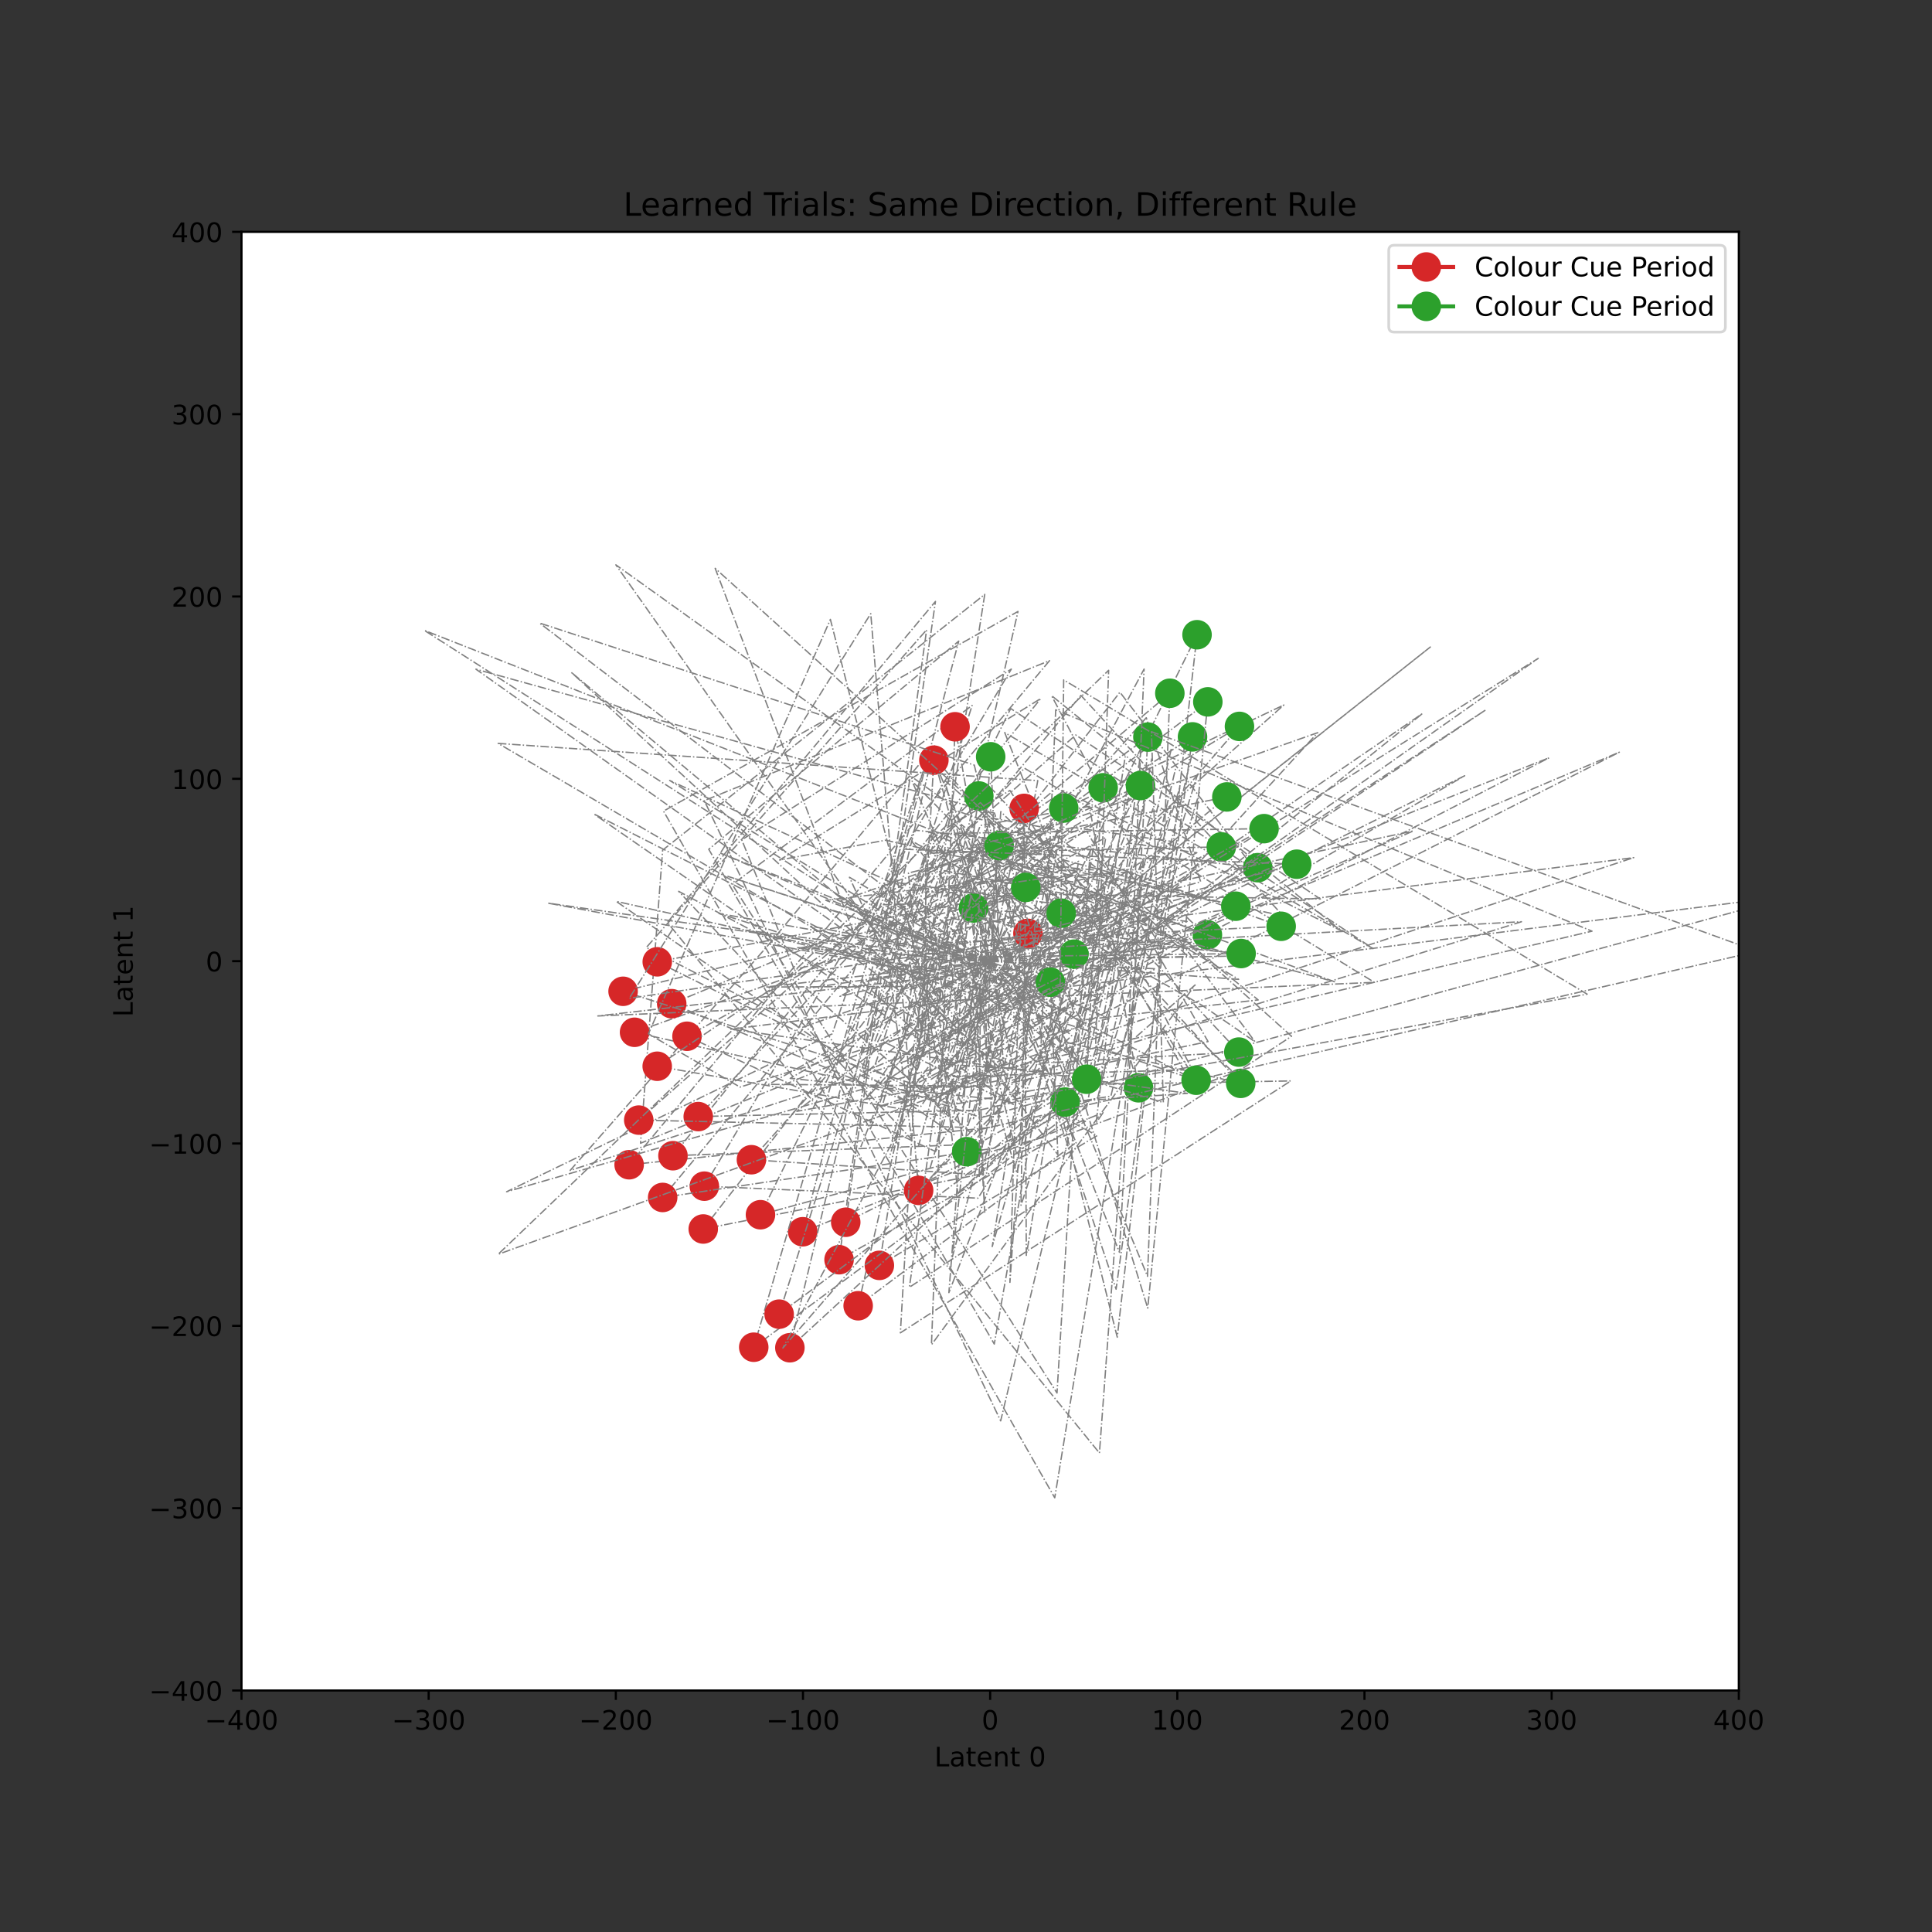 <?xml version="1.0" encoding="utf-8" standalone="no"?>
<!DOCTYPE svg PUBLIC "-//W3C//DTD SVG 1.1//EN"
  "http://www.w3.org/Graphics/SVG/1.1/DTD/svg11.dtd">
<!-- Created with matplotlib (https://matplotlib.org/) -->
<svg height="720pt" version="1.1" viewBox="0 0 720 720" width="720pt" xmlns="http://www.w3.org/2000/svg" xmlns:xlink="http://www.w3.org/1999/xlink">
 <rect x="0" y="0" width="720" height="720" fill="#333333" stroke="none"/>
 <defs>
  <style type="text/css">*{stroke-linecap:butt;stroke-linejoin:round;}</style>
 </defs>
 <g id="figure_1">
  <g id="patch_1">
   <path d="M 0 720 
L 720 720 
L 720 0 
L 0 0 
z
" style="fill:none;"/>
  </g>
  <g id="axes_1">
   <g id="patch_2">
    <path d="M 90 630 
L 648 630 
L 648 86.4 
L 90 86.4 
z
" style="fill:#ffffff;"/>
   </g>
   <g id="matplotlib.axis_1">
    <g id="xtick_1">
     <g id="line2d_1">
      <defs>
       <path d="M 0 0 
L 0 3.5 
" id="mfa523f7eab" style="stroke:#000000;stroke-width:0.8;"/>
      </defs>
      <g>
       <use style="stroke:#000000;stroke-width:0.8;" x="90" xlink:href="#mfa523f7eab" y="630"/>
      </g>
     </g>
     <g id="text_1">
      <!-- −400 -->
      <g transform="translate(76.266 644.598)scale(0.1 -0.1)">
       <defs>
        <path d="M 10.594 35.5 
L 73.188 35.5 
L 73.188 27.203 
L 10.594 27.203 
z
" id="DejaVuSans-8722"/>
        <path d="M 37.797 64.312 
L 12.891 25.391 
L 37.797 25.391 
z
M 35.203 72.906 
L 47.609 72.906 
L 47.609 25.391 
L 58.016 25.391 
L 58.016 17.188 
L 47.609 17.188 
L 47.609 0 
L 37.797 0 
L 37.797 17.188 
L 4.891 17.188 
L 4.891 26.703 
z
" id="DejaVuSans-52"/>
        <path d="M 31.781 66.406 
Q 24.172 66.406 20.328 58.906 
Q 16.5 51.422 16.5 36.375 
Q 16.5 21.391 20.328 13.891 
Q 24.172 6.391 31.781 6.391 
Q 39.453 6.391 43.281 13.891 
Q 47.125 21.391 47.125 36.375 
Q 47.125 51.422 43.281 58.906 
Q 39.453 66.406 31.781 66.406 
z
M 31.781 74.219 
Q 44.047 74.219 50.516 64.516 
Q 56.984 54.828 56.984 36.375 
Q 56.984 17.969 50.516 8.266 
Q 44.047 -1.422 31.781 -1.422 
Q 19.531 -1.422 13.062 8.266 
Q 6.594 17.969 6.594 36.375 
Q 6.594 54.828 13.062 64.516 
Q 19.531 74.219 31.781 74.219 
z
" id="DejaVuSans-48"/>
       </defs>
       <use xlink:href="#DejaVuSans-8722"/>
       <use x="83.789" xlink:href="#DejaVuSans-52"/>
       <use x="147.412" xlink:href="#DejaVuSans-48"/>
       <use x="211.035" xlink:href="#DejaVuSans-48"/>
      </g>
     </g>
    </g>
    <g id="xtick_2">
     <g id="line2d_2">
      <g>
       <use style="stroke:#000000;stroke-width:0.8;" x="159.75" xlink:href="#mfa523f7eab" y="630"/>
      </g>
     </g>
     <g id="text_2">
      <!-- −300 -->
      <g transform="translate(146.016 644.598)scale(0.1 -0.1)">
       <defs>
        <path d="M 40.578 39.312 
Q 47.656 37.797 51.625 33 
Q 55.609 28.219 55.609 21.188 
Q 55.609 10.406 48.188 4.484 
Q 40.766 -1.422 27.094 -1.422 
Q 22.516 -1.422 17.656 -0.516 
Q 12.797 0.391 7.625 2.203 
L 7.625 11.719 
Q 11.719 9.328 16.594 8.109 
Q 21.484 6.891 26.812 6.891 
Q 36.078 6.891 40.938 10.547 
Q 45.797 14.203 45.797 21.188 
Q 45.797 27.641 41.281 31.266 
Q 36.766 34.906 28.719 34.906 
L 20.219 34.906 
L 20.219 43.016 
L 29.109 43.016 
Q 36.375 43.016 40.234 45.922 
Q 44.094 48.828 44.094 54.297 
Q 44.094 59.906 40.109 62.906 
Q 36.141 65.922 28.719 65.922 
Q 24.656 65.922 20.016 65.031 
Q 15.375 64.156 9.812 62.312 
L 9.812 71.094 
Q 15.438 72.656 20.344 73.438 
Q 25.25 74.219 29.594 74.219 
Q 40.828 74.219 47.359 69.109 
Q 53.906 64.016 53.906 55.328 
Q 53.906 49.266 50.438 45.094 
Q 46.969 40.922 40.578 39.312 
z
" id="DejaVuSans-51"/>
       </defs>
       <use xlink:href="#DejaVuSans-8722"/>
       <use x="83.789" xlink:href="#DejaVuSans-51"/>
       <use x="147.412" xlink:href="#DejaVuSans-48"/>
       <use x="211.035" xlink:href="#DejaVuSans-48"/>
      </g>
     </g>
    </g>
    <g id="xtick_3">
     <g id="line2d_3">
      <g>
       <use style="stroke:#000000;stroke-width:0.8;" x="229.5" xlink:href="#mfa523f7eab" y="630"/>
      </g>
     </g>
     <g id="text_3">
      <!-- −200 -->
      <g transform="translate(215.766 644.598)scale(0.1 -0.1)">
       <defs>
        <path d="M 19.188 8.297 
L 53.609 8.297 
L 53.609 0 
L 7.328 0 
L 7.328 8.297 
Q 12.938 14.109 22.625 23.891 
Q 32.328 33.688 34.812 36.531 
Q 39.547 41.844 41.422 45.531 
Q 43.312 49.219 43.312 52.781 
Q 43.312 58.594 39.234 62.25 
Q 35.156 65.922 28.609 65.922 
Q 23.969 65.922 18.812 64.312 
Q 13.672 62.703 7.812 59.422 
L 7.812 69.391 
Q 13.766 71.781 18.938 73 
Q 24.125 74.219 28.422 74.219 
Q 39.75 74.219 46.484 68.547 
Q 53.219 62.891 53.219 53.422 
Q 53.219 48.922 51.531 44.891 
Q 49.859 40.875 45.406 35.406 
Q 44.188 33.984 37.641 27.219 
Q 31.109 20.453 19.188 8.297 
z
" id="DejaVuSans-50"/>
       </defs>
       <use xlink:href="#DejaVuSans-8722"/>
       <use x="83.789" xlink:href="#DejaVuSans-50"/>
       <use x="147.412" xlink:href="#DejaVuSans-48"/>
       <use x="211.035" xlink:href="#DejaVuSans-48"/>
      </g>
     </g>
    </g>
    <g id="xtick_4">
     <g id="line2d_4">
      <g>
       <use style="stroke:#000000;stroke-width:0.8;" x="299.25" xlink:href="#mfa523f7eab" y="630"/>
      </g>
     </g>
     <g id="text_4">
      <!-- −100 -->
      <g transform="translate(285.516 644.598)scale(0.1 -0.1)">
       <defs>
        <path d="M 12.406 8.297 
L 28.516 8.297 
L 28.516 63.922 
L 10.984 60.406 
L 10.984 69.391 
L 28.422 72.906 
L 38.281 72.906 
L 38.281 8.297 
L 54.391 8.297 
L 54.391 0 
L 12.406 0 
z
" id="DejaVuSans-49"/>
       </defs>
       <use xlink:href="#DejaVuSans-8722"/>
       <use x="83.789" xlink:href="#DejaVuSans-49"/>
       <use x="147.412" xlink:href="#DejaVuSans-48"/>
       <use x="211.035" xlink:href="#DejaVuSans-48"/>
      </g>
     </g>
    </g>
    <g id="xtick_5">
     <g id="line2d_5">
      <g>
       <use style="stroke:#000000;stroke-width:0.8;" x="369" xlink:href="#mfa523f7eab" y="630"/>
      </g>
     </g>
     <g id="text_5">
      <!-- 0 -->
      <g transform="translate(365.819 644.598)scale(0.1 -0.1)">
       <use xlink:href="#DejaVuSans-48"/>
      </g>
     </g>
    </g>
    <g id="xtick_6">
     <g id="line2d_6">
      <g>
       <use style="stroke:#000000;stroke-width:0.8;" x="438.75" xlink:href="#mfa523f7eab" y="630"/>
      </g>
     </g>
     <g id="text_6">
      <!-- 100 -->
      <g transform="translate(429.206 644.598)scale(0.1 -0.1)">
       <use xlink:href="#DejaVuSans-49"/>
       <use x="63.623" xlink:href="#DejaVuSans-48"/>
       <use x="127.246" xlink:href="#DejaVuSans-48"/>
      </g>
     </g>
    </g>
    <g id="xtick_7">
     <g id="line2d_7">
      <g>
       <use style="stroke:#000000;stroke-width:0.8;" x="508.5" xlink:href="#mfa523f7eab" y="630"/>
      </g>
     </g>
     <g id="text_7">
      <!-- 200 -->
      <g transform="translate(498.956 644.598)scale(0.1 -0.1)">
       <use xlink:href="#DejaVuSans-50"/>
       <use x="63.623" xlink:href="#DejaVuSans-48"/>
       <use x="127.246" xlink:href="#DejaVuSans-48"/>
      </g>
     </g>
    </g>
    <g id="xtick_8">
     <g id="line2d_8">
      <g>
       <use style="stroke:#000000;stroke-width:0.8;" x="578.25" xlink:href="#mfa523f7eab" y="630"/>
      </g>
     </g>
     <g id="text_8">
      <!-- 300 -->
      <g transform="translate(568.706 644.598)scale(0.1 -0.1)">
       <use xlink:href="#DejaVuSans-51"/>
       <use x="63.623" xlink:href="#DejaVuSans-48"/>
       <use x="127.246" xlink:href="#DejaVuSans-48"/>
      </g>
     </g>
    </g>
    <g id="xtick_9">
     <g id="line2d_9">
      <g>
       <use style="stroke:#000000;stroke-width:0.8;" x="648" xlink:href="#mfa523f7eab" y="630"/>
      </g>
     </g>
     <g id="text_9">
      <!-- 400 -->
      <g transform="translate(638.456 644.598)scale(0.1 -0.1)">
       <use xlink:href="#DejaVuSans-52"/>
       <use x="63.623" xlink:href="#DejaVuSans-48"/>
       <use x="127.246" xlink:href="#DejaVuSans-48"/>
      </g>
     </g>
    </g>
    <g id="text_10">
     <!-- Latent 0 -->
     <g transform="translate(348.214 658.277)scale(0.1 -0.1)">
      <defs>
       <path d="M 9.812 72.906 
L 19.672 72.906 
L 19.672 8.297 
L 55.172 8.297 
L 55.172 0 
L 9.812 0 
z
" id="DejaVuSans-76"/>
       <path d="M 34.281 27.484 
Q 23.391 27.484 19.188 25 
Q 14.984 22.516 14.984 16.5 
Q 14.984 11.719 18.141 8.906 
Q 21.297 6.109 26.703 6.109 
Q 34.188 6.109 38.703 11.406 
Q 43.219 16.703 43.219 25.484 
L 43.219 27.484 
z
M 52.203 31.203 
L 52.203 0 
L 43.219 0 
L 43.219 8.297 
Q 40.141 3.328 35.547 0.953 
Q 30.953 -1.422 24.312 -1.422 
Q 15.922 -1.422 10.953 3.297 
Q 6 8.016 6 15.922 
Q 6 25.141 12.172 29.828 
Q 18.359 34.516 30.609 34.516 
L 43.219 34.516 
L 43.219 35.406 
Q 43.219 41.609 39.141 45 
Q 35.062 48.391 27.688 48.391 
Q 23 48.391 18.547 47.266 
Q 14.109 46.141 10.016 43.891 
L 10.016 52.203 
Q 14.938 54.109 19.578 55.047 
Q 24.219 56 28.609 56 
Q 40.484 56 46.344 49.844 
Q 52.203 43.703 52.203 31.203 
z
" id="DejaVuSans-97"/>
       <path d="M 18.312 70.219 
L 18.312 54.688 
L 36.812 54.688 
L 36.812 47.703 
L 18.312 47.703 
L 18.312 18.016 
Q 18.312 11.328 20.141 9.422 
Q 21.969 7.516 27.594 7.516 
L 36.812 7.516 
L 36.812 0 
L 27.594 0 
Q 17.188 0 13.234 3.875 
Q 9.281 7.766 9.281 18.016 
L 9.281 47.703 
L 2.688 47.703 
L 2.688 54.688 
L 9.281 54.688 
L 9.281 70.219 
z
" id="DejaVuSans-116"/>
       <path d="M 56.203 29.594 
L 56.203 25.203 
L 14.891 25.203 
Q 15.484 15.922 20.484 11.062 
Q 25.484 6.203 34.422 6.203 
Q 39.594 6.203 44.453 7.469 
Q 49.312 8.734 54.109 11.281 
L 54.109 2.781 
Q 49.266 0.734 44.188 -0.344 
Q 39.109 -1.422 33.891 -1.422 
Q 20.797 -1.422 13.156 6.188 
Q 5.516 13.812 5.516 26.812 
Q 5.516 40.234 12.766 48.109 
Q 20.016 56 32.328 56 
Q 43.359 56 49.781 48.891 
Q 56.203 41.797 56.203 29.594 
z
M 47.219 32.234 
Q 47.125 39.594 43.094 43.984 
Q 39.062 48.391 32.422 48.391 
Q 24.906 48.391 20.391 44.141 
Q 15.875 39.891 15.188 32.172 
z
" id="DejaVuSans-101"/>
       <path d="M 54.891 33.016 
L 54.891 0 
L 45.906 0 
L 45.906 32.719 
Q 45.906 40.484 42.875 44.328 
Q 39.844 48.188 33.797 48.188 
Q 26.516 48.188 22.312 43.547 
Q 18.109 38.922 18.109 30.906 
L 18.109 0 
L 9.078 0 
L 9.078 54.688 
L 18.109 54.688 
L 18.109 46.188 
Q 21.344 51.125 25.703 53.562 
Q 30.078 56 35.797 56 
Q 45.219 56 50.047 50.172 
Q 54.891 44.344 54.891 33.016 
z
" id="DejaVuSans-110"/>
       <path id="DejaVuSans-32"/>
      </defs>
      <use xlink:href="#DejaVuSans-76"/>
      <use x="55.713" xlink:href="#DejaVuSans-97"/>
      <use x="116.992" xlink:href="#DejaVuSans-116"/>
      <use x="156.201" xlink:href="#DejaVuSans-101"/>
      <use x="217.725" xlink:href="#DejaVuSans-110"/>
      <use x="281.104" xlink:href="#DejaVuSans-116"/>
      <use x="320.312" xlink:href="#DejaVuSans-32"/>
      <use x="352.1" xlink:href="#DejaVuSans-48"/>
     </g>
    </g>
   </g>
   <g id="matplotlib.axis_2">
    <g id="ytick_1">
     <g id="line2d_10">
      <defs>
       <path d="M 0 0 
L -3.5 0 
" id="m2b8da00374" style="stroke:#000000;stroke-width:0.8;"/>
      </defs>
      <g>
       <use style="stroke:#000000;stroke-width:0.8;" x="90" xlink:href="#m2b8da00374" y="630"/>
      </g>
     </g>
     <g id="text_11">
      <!-- −400 -->
      <g transform="translate(55.533 633.799)scale(0.1 -0.1)">
       <use xlink:href="#DejaVuSans-8722"/>
       <use x="83.789" xlink:href="#DejaVuSans-52"/>
       <use x="147.412" xlink:href="#DejaVuSans-48"/>
       <use x="211.035" xlink:href="#DejaVuSans-48"/>
      </g>
     </g>
    </g>
    <g id="ytick_2">
     <g id="line2d_11">
      <g>
       <use style="stroke:#000000;stroke-width:0.8;" x="90" xlink:href="#m2b8da00374" y="562.05"/>
      </g>
     </g>
     <g id="text_12">
      <!-- −300 -->
      <g transform="translate(55.533 565.849)scale(0.1 -0.1)">
       <use xlink:href="#DejaVuSans-8722"/>
       <use x="83.789" xlink:href="#DejaVuSans-51"/>
       <use x="147.412" xlink:href="#DejaVuSans-48"/>
       <use x="211.035" xlink:href="#DejaVuSans-48"/>
      </g>
     </g>
    </g>
    <g id="ytick_3">
     <g id="line2d_12">
      <g>
       <use style="stroke:#000000;stroke-width:0.8;" x="90" xlink:href="#m2b8da00374" y="494.1"/>
      </g>
     </g>
     <g id="text_13">
      <!-- −200 -->
      <g transform="translate(55.533 497.899)scale(0.1 -0.1)">
       <use xlink:href="#DejaVuSans-8722"/>
       <use x="83.789" xlink:href="#DejaVuSans-50"/>
       <use x="147.412" xlink:href="#DejaVuSans-48"/>
       <use x="211.035" xlink:href="#DejaVuSans-48"/>
      </g>
     </g>
    </g>
    <g id="ytick_4">
     <g id="line2d_13">
      <g>
       <use style="stroke:#000000;stroke-width:0.8;" x="90" xlink:href="#m2b8da00374" y="426.15"/>
      </g>
     </g>
     <g id="text_14">
      <!-- −100 -->
      <g transform="translate(55.533 429.949)scale(0.1 -0.1)">
       <use xlink:href="#DejaVuSans-8722"/>
       <use x="83.789" xlink:href="#DejaVuSans-49"/>
       <use x="147.412" xlink:href="#DejaVuSans-48"/>
       <use x="211.035" xlink:href="#DejaVuSans-48"/>
      </g>
     </g>
    </g>
    <g id="ytick_5">
     <g id="line2d_14">
      <g>
       <use style="stroke:#000000;stroke-width:0.8;" x="90" xlink:href="#m2b8da00374" y="358.2"/>
      </g>
     </g>
     <g id="text_15">
      <!-- 0 -->
      <g transform="translate(76.638 361.999)scale(0.1 -0.1)">
       <use xlink:href="#DejaVuSans-48"/>
      </g>
     </g>
    </g>
    <g id="ytick_6">
     <g id="line2d_15">
      <g>
       <use style="stroke:#000000;stroke-width:0.8;" x="90" xlink:href="#m2b8da00374" y="290.25"/>
      </g>
     </g>
     <g id="text_16">
      <!-- 100 -->
      <g transform="translate(63.913 294.049)scale(0.1 -0.1)">
       <use xlink:href="#DejaVuSans-49"/>
       <use x="63.623" xlink:href="#DejaVuSans-48"/>
       <use x="127.246" xlink:href="#DejaVuSans-48"/>
      </g>
     </g>
    </g>
    <g id="ytick_7">
     <g id="line2d_16">
      <g>
       <use style="stroke:#000000;stroke-width:0.8;" x="90" xlink:href="#m2b8da00374" y="222.3"/>
      </g>
     </g>
     <g id="text_17">
      <!-- 200 -->
      <g transform="translate(63.913 226.099)scale(0.1 -0.1)">
       <use xlink:href="#DejaVuSans-50"/>
       <use x="63.623" xlink:href="#DejaVuSans-48"/>
       <use x="127.246" xlink:href="#DejaVuSans-48"/>
      </g>
     </g>
    </g>
    <g id="ytick_8">
     <g id="line2d_17">
      <g>
       <use style="stroke:#000000;stroke-width:0.8;" x="90" xlink:href="#m2b8da00374" y="154.35"/>
      </g>
     </g>
     <g id="text_18">
      <!-- 300 -->
      <g transform="translate(63.913 158.149)scale(0.1 -0.1)">
       <use xlink:href="#DejaVuSans-51"/>
       <use x="63.623" xlink:href="#DejaVuSans-48"/>
       <use x="127.246" xlink:href="#DejaVuSans-48"/>
      </g>
     </g>
    </g>
    <g id="ytick_9">
     <g id="line2d_18">
      <g>
       <use style="stroke:#000000;stroke-width:0.8;" x="90" xlink:href="#m2b8da00374" y="86.4"/>
      </g>
     </g>
     <g id="text_19">
      <!-- 400 -->
      <g transform="translate(63.913 90.199)scale(0.1 -0.1)">
       <use xlink:href="#DejaVuSans-52"/>
       <use x="63.623" xlink:href="#DejaVuSans-48"/>
       <use x="127.246" xlink:href="#DejaVuSans-48"/>
      </g>
     </g>
    </g>
    <g id="text_20">
     <!-- Latent 1 -->
     <g transform="translate(49.453 378.986)rotate(-90)scale(0.1 -0.1)">
      <use xlink:href="#DejaVuSans-76"/>
      <use x="55.713" xlink:href="#DejaVuSans-97"/>
      <use x="116.992" xlink:href="#DejaVuSans-116"/>
      <use x="156.201" xlink:href="#DejaVuSans-101"/>
      <use x="217.725" xlink:href="#DejaVuSans-110"/>
      <use x="281.104" xlink:href="#DejaVuSans-116"/>
      <use x="320.312" xlink:href="#DejaVuSans-32"/>
      <use x="352.1" xlink:href="#DejaVuSans-49"/>
     </g>
    </g>
   </g>
   <g id="line2d_19">
    <path clip-path="url(#p8f952511ff)" d="M 369 358.2 
L 384.168 329.587 
L 401.978 320.975 
L 370.538 500.888 
L 264.134 316.502 
L 357.289 238.927 
L 299.153 459.04 
L 411.063 414.67 
L 408.485 418.498 
L 425.542 276.301 
" style="fill:none;stroke:#808080;stroke-dasharray:3.2,0.8,0.5,0.8;stroke-dashoffset:0;stroke-width:0.5;"/>
   </g>
   <g id="line2d_20">
    <path clip-path="url(#p8f952511ff)" d="M 299.153 459.04 
" style="fill:none;stroke:#d62728;stroke-linecap:square;stroke-width:1.5;"/>
    <defs>
     <path d="M 0 5 
C 1.326 5 2.598 4.473 3.536 3.536 
C 4.473 2.598 5 1.326 5 0 
C 5 -1.326 4.473 -2.598 3.536 -3.536 
C 2.598 -4.473 1.326 -5 0 -5 
C -1.326 -5 -2.598 -4.473 -3.536 -3.536 
C -4.473 -2.598 -5 -1.326 -5 0 
C -5 1.326 -4.473 2.598 -3.536 3.536 
C -2.598 4.473 -1.326 5 0 5 
z
" id="m39276110ea" style="stroke:#d62728;"/>
    </defs>
    <g clip-path="url(#p8f952511ff)">
     <use style="fill:#d62728;stroke:#d62728;" x="299.153" xlink:href="#m39276110ea" y="459.04"/>
    </g>
   </g>
   <g id="line2d_21">
    <path clip-path="url(#p8f952511ff)" d="M 369 358.2 
L 362.988 328.848 
L 421.91 324.899 
L 372.921 529.517 
L 262.468 298.363 
L 391.135 246.2 
L 234.462 434.063 
L 369.462 420.138 
L 369.007 384.705 
L 406.92 338.118 
" style="fill:none;stroke:#808080;stroke-dasharray:3.2,0.8,0.5,0.8;stroke-dashoffset:0;stroke-width:0.5;"/>
   </g>
   <g id="line2d_22">
    <path clip-path="url(#p8f952511ff)" d="M 234.462 434.063 
" style="fill:none;stroke:#d62728;stroke-linecap:square;stroke-width:1.5;"/>
    <g clip-path="url(#p8f952511ff)">
     <use style="fill:#d62728;stroke:#d62728;" x="234.462" xlink:href="#m39276110ea" y="434.063"/>
    </g>
   </g>
   <g id="line2d_23">
    <path clip-path="url(#p8f952511ff)" d="M 369 358.2 
L 380.471 306.109 
L 410.571 333.661 
L 296.021 361.324 
L 276.435 312.983 
L 376.888 249.352 
L 262.488 442.05 
L 364.438 446.52 
L 387.954 410.047 
L 422.245 309.829 
" style="fill:none;stroke:#808080;stroke-dasharray:3.2,0.8,0.5,0.8;stroke-dashoffset:0;stroke-width:0.5;"/>
   </g>
   <g id="line2d_24">
    <path clip-path="url(#p8f952511ff)" d="M 262.488 442.05 
" style="fill:none;stroke:#d62728;stroke-linecap:square;stroke-width:1.5;"/>
    <g clip-path="url(#p8f952511ff)">
     <use style="fill:#d62728;stroke:#d62728;" x="262.488" xlink:href="#m39276110ea" y="442.05"/>
    </g>
   </g>
   <g id="line2d_25">
    <path clip-path="url(#p8f952511ff)" d="M 369 358.2 
L 452.784 351.99 
L 430.392 330.313 
L 393.072 558.183 
L 247.28 302.281 
L 379.376 227.876 
L 319.811 486.617 
L 400.372 426.282 
L 394.816 407.252 
L 429.728 301.225 
" style="fill:none;stroke:#808080;stroke-dasharray:3.2,0.8,0.5,0.8;stroke-dashoffset:0;stroke-width:0.5;"/>
   </g>
   <g id="line2d_26">
    <path clip-path="url(#p8f952511ff)" d="M 319.811 486.617 
" style="fill:none;stroke:#d62728;stroke-linecap:square;stroke-width:1.5;"/>
    <g clip-path="url(#p8f952511ff)">
     <use style="fill:#d62728;stroke:#d62728;" x="319.811" xlink:href="#m39276110ea" y="486.617"/>
    </g>
   </g>
   <g id="line2d_27">
    <path clip-path="url(#p8f952511ff)" d="M 369 358.2 
L 352.122 290.859 
L 411.645 343.32 
L 298.655 383.005 
L 240.862 353.107 
L 345.32 234.723 
L 312.693 469.459 
L 404.508 417.88 
L 401.12 417.586 
L 420.929 288.104 
" style="fill:none;stroke:#808080;stroke-dasharray:3.2,0.8,0.5,0.8;stroke-dashoffset:0;stroke-width:0.5;"/>
   </g>
   <g id="line2d_28">
    <path clip-path="url(#p8f952511ff)" d="M 312.693 469.459 
" style="fill:none;stroke:#d62728;stroke-linecap:square;stroke-width:1.5;"/>
    <g clip-path="url(#p8f952511ff)">
     <use style="fill:#d62728;stroke:#d62728;" x="312.693" xlink:href="#m39276110ea" y="469.459"/>
    </g>
   </g>
   <g id="line2d_29">
    <path clip-path="url(#p8f952511ff)" d="M 369 358.2 
L 347.866 281.917 
L 411.212 355.699 
L 238.705 426.052 
L 246.947 316.827 
L 366.986 221.513 
L 327.717 471.567 
L 408.876 423.213 
L 394.206 415.359 
L 420.757 296.523 
" style="fill:none;stroke:#808080;stroke-dasharray:3.2,0.8,0.5,0.8;stroke-dashoffset:0;stroke-width:0.5;"/>
   </g>
   <g id="line2d_30">
    <path clip-path="url(#p8f952511ff)" d="M 327.717 471.567 
" style="fill:none;stroke:#d62728;stroke-linecap:square;stroke-width:1.5;"/>
    <g clip-path="url(#p8f952511ff)">
     <use style="fill:#d62728;stroke:#d62728;" x="327.717" xlink:href="#m39276110ea" y="471.567"/>
    </g>
   </g>
   <g id="line2d_31">
    <path clip-path="url(#p8f952511ff)" d="M 369 358.2 
L 436.89 313.609 
L 400.202 308.422 
L 346.86 360.21 
L 469.812 326.832 
L 417.365 257.962 
L 262.079 458.008 
L 367.706 437.132 
L 374.925 374.818 
L 411.471 340.476 
" style="fill:none;stroke:#808080;stroke-dasharray:3.2,0.8,0.5,0.8;stroke-dashoffset:0;stroke-width:0.5;"/>
   </g>
   <g id="line2d_32">
    <path clip-path="url(#p8f952511ff)" d="M 262.079 458.008 
" style="fill:none;stroke:#d62728;stroke-linecap:square;stroke-width:1.5;"/>
    <g clip-path="url(#p8f952511ff)">
     <use style="fill:#d62728;stroke:#d62728;" x="262.079" xlink:href="#m39276110ea" y="458.008"/>
    </g>
   </g>
   <g id="line2d_33">
    <path clip-path="url(#p8f952511ff)" d="M 369 358.2 
L 402.292 380.635 
L 426.096 319.781 
L 409.727 541.488 
L 248.709 343.758 
L 348.618 224.141 
L 315.183 455.492 
L 406.119 409.928 
L 397.739 420.976 
L 419.348 281.836 
" style="fill:none;stroke:#808080;stroke-dasharray:3.2,0.8,0.5,0.8;stroke-dashoffset:0;stroke-width:0.5;"/>
   </g>
   <g id="line2d_34">
    <path clip-path="url(#p8f952511ff)" d="M 315.183 455.492 
" style="fill:none;stroke:#d62728;stroke-linecap:square;stroke-width:1.5;"/>
    <g clip-path="url(#p8f952511ff)">
     <use style="fill:#d62728;stroke:#d62728;" x="315.183" xlink:href="#m39276110ea" y="455.492"/>
    </g>
   </g>
   <g id="line2d_35">
    <path clip-path="url(#p8f952511ff)" d="M 369 358.2 
L 461.601 364.972 
L 402.011 329.239 
L 329.98 313.125 
L 290.548 320.494 
L 387.836 260.344 
L 250.796 430.702 
L 364.412 426.377 
L 404.379 403.465 
L 439.707 293.501 
" style="fill:none;stroke:#808080;stroke-dasharray:3.2,0.8,0.5,0.8;stroke-dashoffset:0;stroke-width:0.5;"/>
   </g>
   <g id="line2d_36">
    <path clip-path="url(#p8f952511ff)" d="M 250.796 430.702 
" style="fill:none;stroke:#d62728;stroke-linecap:square;stroke-width:1.5;"/>
    <g clip-path="url(#p8f952511ff)">
     <use style="fill:#d62728;stroke:#d62728;" x="250.796" xlink:href="#m39276110ea" y="430.702"/>
    </g>
   </g>
   <g id="line2d_37">
    <path clip-path="url(#p8f952511ff)" d="M 369 358.2 
L 271.287 326.607 
L 409.81 371.868 
L 212.478 436.188 
L 286.054 352.502 
L 348.293 278.019 
L 294.366 502.264 
L 387.603 416.486 
L 409.092 409.122 
L 438.322 285.482 
" style="fill:none;stroke:#808080;stroke-dasharray:3.2,0.8,0.5,0.8;stroke-dashoffset:0;stroke-width:0.5;"/>
   </g>
   <g id="line2d_38">
    <path clip-path="url(#p8f952511ff)" d="M 294.366 502.264 
" style="fill:none;stroke:#d62728;stroke-linecap:square;stroke-width:1.5;"/>
    <g clip-path="url(#p8f952511ff)">
     <use style="fill:#d62728;stroke:#d62728;" x="294.366" xlink:href="#m39276110ea" y="502.264"/>
    </g>
   </g>
   <g id="line2d_39">
    <path clip-path="url(#p8f952511ff)" d="M 369 358.2 
L 268.562 317.963 
L 413.254 379.487 
L 188.8 444.131 
L 310.122 385.291 
L 343.972 287.631 
L 280.898 502.069 
L 393.806 418.675 
L 408.667 398.045 
L 436.67 278.37 
" style="fill:none;stroke:#808080;stroke-dasharray:3.2,0.8,0.5,0.8;stroke-dashoffset:0;stroke-width:0.5;"/>
   </g>
   <g id="line2d_40">
    <path clip-path="url(#p8f952511ff)" d="M 280.898 502.069 
" style="fill:none;stroke:#d62728;stroke-linecap:square;stroke-width:1.5;"/>
    <g clip-path="url(#p8f952511ff)">
     <use style="fill:#d62728;stroke:#d62728;" x="280.898" xlink:href="#m39276110ea" y="502.069"/>
    </g>
   </g>
   <g id="line2d_41">
    <path clip-path="url(#p8f952511ff)" d="M 369 358.2 
L 414.296 328.933 
L 359.526 318.917 
L 383.214 345.733 
L 447.473 328.632 
L 427.18 267.481 
L 280.035 432.195 
L 361.644 437.553 
L 398.795 411.551 
L 427.814 294.257 
" style="fill:none;stroke:#808080;stroke-dasharray:3.2,0.8,0.5,0.8;stroke-dashoffset:0;stroke-width:0.5;"/>
   </g>
   <g id="line2d_42">
    <path clip-path="url(#p8f952511ff)" d="M 280.035 432.195 
" style="fill:none;stroke:#d62728;stroke-linecap:square;stroke-width:1.5;"/>
    <g clip-path="url(#p8f952511ff)">
     <use style="fill:#d62728;stroke:#d62728;" x="280.035" xlink:href="#m39276110ea" y="432.195"/>
    </g>
   </g>
   <g id="line2d_43">
    <path clip-path="url(#p8f952511ff)" d="M 369 358.2 
L 372.962 302.483 
L 394.465 323.749 
L 374.429 273.017 
L 512.024 353.707 
L 376.657 264.049 
L 283.406 452.693 
L 388.74 423.865 
L 404.988 412.543 
L 429.232 282.666 
" style="fill:none;stroke:#808080;stroke-dasharray:3.2,0.8,0.5,0.8;stroke-dashoffset:0;stroke-width:0.5;"/>
   </g>
   <g id="line2d_44">
    <path clip-path="url(#p8f952511ff)" d="M 283.406 452.693 
" style="fill:none;stroke:#d62728;stroke-linecap:square;stroke-width:1.5;"/>
    <g clip-path="url(#p8f952511ff)">
     <use style="fill:#d62728;stroke:#d62728;" x="283.406" xlink:href="#m39276110ea" y="452.693"/>
    </g>
   </g>
   <g id="line2d_45">
    <path clip-path="url(#p8f952511ff)" d="M 369 358.2 
L 345.735 370.231 
L 362.397 333.709 
L 352.029 401.297 
L 441.1 398.724 
L 400.544 326.062 
L 236.479 384.701 
L 355.693 411.516 
L 414.912 401.043 
L 447.025 295.248 
" style="fill:none;stroke:#808080;stroke-dasharray:3.2,0.8,0.5,0.8;stroke-dashoffset:0;stroke-width:0.5;"/>
   </g>
   <g id="line2d_46">
    <path clip-path="url(#p8f952511ff)" d="M 236.479 384.701 
" style="fill:none;stroke:#d62728;stroke-linecap:square;stroke-width:1.5;"/>
    <g clip-path="url(#p8f952511ff)">
     <use style="fill:#d62728;stroke:#d62728;" x="236.479" xlink:href="#m39276110ea" y="384.701"/>
    </g>
   </g>
   <g id="line2d_47">
    <path clip-path="url(#p8f952511ff)" d="M 369 358.2 
L 431.066 350.067 
L 406.343 315.479 
L 393.915 519.135 
L 272.894 329.653 
L 362.271 262.907 
L 290.361 489.746 
L 395.318 411.574 
L 413.999 408.508 
L 444.185 281.255 
" style="fill:none;stroke:#808080;stroke-dasharray:3.2,0.8,0.5,0.8;stroke-dashoffset:0;stroke-width:0.5;"/>
   </g>
   <g id="line2d_48">
    <path clip-path="url(#p8f952511ff)" d="M 290.361 489.746 
" style="fill:none;stroke:#d62728;stroke-linecap:square;stroke-width:1.5;"/>
    <g clip-path="url(#p8f952511ff)">
     <use style="fill:#d62728;stroke:#d62728;" x="290.361" xlink:href="#m39276110ea" y="489.746"/>
    </g>
   </g>
   <g id="line2d_49">
    <path clip-path="url(#p8f952511ff)" d="M 369 358.2 
L 420.261 337.554 
L 350.022 324.134 
L 375.357 403.804 
L 450.216 388.167 
L 405.038 309.773 
L 250.325 374.045 
L 343.014 412.531 
L 366.409 378.683 
L 396.655 342.706 
" style="fill:none;stroke:#808080;stroke-dasharray:3.2,0.8,0.5,0.8;stroke-dashoffset:0;stroke-width:0.5;"/>
   </g>
   <g id="line2d_50">
    <path clip-path="url(#p8f952511ff)" d="M 250.325 374.045 
" style="fill:none;stroke:#d62728;stroke-linecap:square;stroke-width:1.5;"/>
    <g clip-path="url(#p8f952511ff)">
     <use style="fill:#d62728;stroke:#d62728;" x="250.325" xlink:href="#m39276110ea" y="374.045"/>
    </g>
   </g>
   <g id="line2d_51">
    <path clip-path="url(#p8f952511ff)" d="M 369 358.2 
L 442.738 356.487 
L 409.89 324.386 
L 392.45 322.879 
L 478.193 341.333 
L 402.834 259.161 
L 246.956 446.257 
L 370.758 427.865 
L 397.918 402.308 
L 436.489 301.884 
" style="fill:none;stroke:#808080;stroke-dasharray:3.2,0.8,0.5,0.8;stroke-dashoffset:0;stroke-width:0.5;"/>
   </g>
   <g id="line2d_52">
    <path clip-path="url(#p8f952511ff)" d="M 246.956 446.257 
" style="fill:none;stroke:#d62728;stroke-linecap:square;stroke-width:1.5;"/>
    <g clip-path="url(#p8f952511ff)">
     <use style="fill:#d62728;stroke:#d62728;" x="246.956" xlink:href="#m39276110ea" y="446.257"/>
    </g>
   </g>
   <g id="line2d_53">
    <path clip-path="url(#p8f952511ff)" d="M 369 358.2 
L 339.923 291.131 
L 405.472 357.661 
L 222.802 378.62 
L 512.213 366.094 
L 381.795 286.267 
L 260.215 416.116 
L 364.821 413.745 
L 410.361 403.432 
L 446.373 288.344 
" style="fill:none;stroke:#808080;stroke-dasharray:3.2,0.8,0.5,0.8;stroke-dashoffset:0;stroke-width:0.5;"/>
   </g>
   <g id="line2d_54">
    <path clip-path="url(#p8f952511ff)" d="M 260.215 416.116 
" style="fill:none;stroke:#d62728;stroke-linecap:square;stroke-width:1.5;"/>
    <g clip-path="url(#p8f952511ff)">
     <use style="fill:#d62728;stroke:#d62728;" x="260.215" xlink:href="#m39276110ea" y="416.116"/>
    </g>
   </g>
   <g id="line2d_55">
    <path clip-path="url(#p8f952511ff)" d="M 369 358.2 
L 371.57 333.237 
L 362.642 309.957 
L 402.957 380.193 
L 468.889 372.647 
L 393.548 311.215 
L 256.028 386.179 
L 348.63 429.13 
L 373.96 387.716 
L 405.289 329.748 
" style="fill:none;stroke:#808080;stroke-dasharray:3.2,0.8,0.5,0.8;stroke-dashoffset:0;stroke-width:0.5;"/>
   </g>
   <g id="line2d_56">
    <path clip-path="url(#p8f952511ff)" d="M 256.028 386.179 
" style="fill:none;stroke:#d62728;stroke-linecap:square;stroke-width:1.5;"/>
    <g clip-path="url(#p8f952511ff)">
     <use style="fill:#d62728;stroke:#d62728;" x="256.028" xlink:href="#m39276110ea" y="386.179"/>
    </g>
   </g>
   <g id="line2d_57">
    <path clip-path="url(#p8f952511ff)" d="M 369 358.2 
L 446.018 317.783 
L 420.961 314.219 
L 391.867 259.219 
L 499.876 346.899 
L 396.516 294.702 
L 244.925 397.36 
L 350.649 415.843 
L 362.444 381.311 
L 392.505 337.353 
" style="fill:none;stroke:#808080;stroke-dasharray:3.2,0.8,0.5,0.8;stroke-dashoffset:0;stroke-width:0.5;"/>
   </g>
   <g id="line2d_58">
    <path clip-path="url(#p8f952511ff)" d="M 244.925 397.36 
" style="fill:none;stroke:#d62728;stroke-linecap:square;stroke-width:1.5;"/>
    <g clip-path="url(#p8f952511ff)">
     <use style="fill:#d62728;stroke:#d62728;" x="244.925" xlink:href="#m39276110ea" y="397.36"/>
    </g>
   </g>
   <g id="line2d_59">
    <path clip-path="url(#p8f952511ff)" d="M 369 358.2 
L 386.957 346.57 
L 354.967 332.722 
L 378.794 429.904 
L 459.8 399.814 
L 387.401 331.252 
L 244.943 358.437 
L 340.483 406.03 
L 345.954 364.062 
L 344.161 392.96 
" style="fill:none;stroke:#808080;stroke-dasharray:3.2,0.8,0.5,0.8;stroke-dashoffset:0;stroke-width:0.5;"/>
   </g>
   <g id="line2d_60">
    <path clip-path="url(#p8f952511ff)" d="M 244.943 358.437 
" style="fill:none;stroke:#d62728;stroke-linecap:square;stroke-width:1.5;"/>
    <g clip-path="url(#p8f952511ff)">
     <use style="fill:#d62728;stroke:#d62728;" x="244.943" xlink:href="#m39276110ea" y="358.437"/>
    </g>
   </g>
   <g id="line2d_61">
    <path clip-path="url(#p8f952511ff)" d="M 369 358.2 
L 391.625 375.384 
L 339.42 313.194 
L 448.053 374.707 
L 467.706 388.227 
L 419.716 323.733 
L 232.207 369.426 
L 347.259 406.171 
L 361.94 376.082 
L 388.856 343.137 
" style="fill:none;stroke:#808080;stroke-dasharray:3.2,0.8,0.5,0.8;stroke-dashoffset:0;stroke-width:0.5;"/>
   </g>
   <g id="line2d_62">
    <path clip-path="url(#p8f952511ff)" d="M 232.207 369.426 
" style="fill:none;stroke:#d62728;stroke-linecap:square;stroke-width:1.5;"/>
    <g clip-path="url(#p8f952511ff)">
     <use style="fill:#d62728;stroke:#d62728;" x="232.207" xlink:href="#m39276110ea" y="369.426"/>
    </g>
   </g>
   <g id="line2d_63">
    <path clip-path="url(#p8f952511ff)" d="M 369 358.2 
L 307.751 335.516 
L 386.648 326.274 
L 344.719 332.434 
L 492.067 335.036 
L 400.906 273.914 
L 238.046 417.432 
L 360.455 420.136 
L 373.793 382.803 
L 399.913 334.431 
" style="fill:none;stroke:#808080;stroke-dasharray:3.2,0.8,0.5,0.8;stroke-dashoffset:0;stroke-width:0.5;"/>
   </g>
   <g id="line2d_64">
    <path clip-path="url(#p8f952511ff)" d="M 238.046 417.432 
" style="fill:none;stroke:#d62728;stroke-linecap:square;stroke-width:1.5;"/>
    <g clip-path="url(#p8f952511ff)">
     <use style="fill:#d62728;stroke:#d62728;" x="238.046" xlink:href="#m39276110ea" y="417.432"/>
    </g>
   </g>
   <g id="line2d_65">
    <path clip-path="url(#p8f952511ff)" d="M 369 358.2 
L 447.503 334.46 
L 368.99 316.629 
L 410.596 346.101 
L 234.485 372.049 
L 324.505 228.689 
L 342.347 443.622 
L 399.383 385.924 
L 378.768 369.044 
L 419.105 345.696 
" style="fill:none;stroke:#808080;stroke-dasharray:3.2,0.8,0.5,0.8;stroke-dashoffset:0;stroke-width:0.5;"/>
   </g>
   <g id="line2d_66">
    <path clip-path="url(#p8f952511ff)" d="M 342.347 443.622 
" style="fill:none;stroke:#d62728;stroke-linecap:square;stroke-width:1.5;"/>
    <g clip-path="url(#p8f952511ff)">
     <use style="fill:#d62728;stroke:#d62728;" x="342.347" xlink:href="#m39276110ea" y="443.622"/>
    </g>
   </g>
   <g id="line2d_67">
    <path clip-path="url(#p8f952511ff)" d="M 369 358.2 
L 411.454 341.783 
L 345.683 337.826 
L 356.977 444.806 
L 445.373 367.074 
L 347.132 501.152 
L 355.918 270.847 
L 371.536 358.231 
L 369.281 342.801 
L 374.012 396.882 
" style="fill:none;stroke:#808080;stroke-dasharray:3.2,0.8,0.5,0.8;stroke-dashoffset:0;stroke-width:0.5;"/>
   </g>
   <g id="line2d_68">
    <path clip-path="url(#p8f952511ff)" d="M 355.918 270.847 
" style="fill:none;stroke:#d62728;stroke-linecap:square;stroke-width:1.5;"/>
    <g clip-path="url(#p8f952511ff)">
     <use style="fill:#d62728;stroke:#d62728;" x="355.918" xlink:href="#m39276110ea" y="270.847"/>
    </g>
   </g>
   <g id="line2d_69">
    <path clip-path="url(#p8f952511ff)" d="M 369 358.2 
L 356.271 396.601 
L 361.282 325.772 
L 399.771 404.251 
L 481.041 402.832 
L 335.545 496.712 
L 348.028 283.286 
L 378.717 354.805 
L 377.117 333.644 
L 346.638 435.202 
" style="fill:none;stroke:#808080;stroke-dasharray:3.2,0.8,0.5,0.8;stroke-dashoffset:0;stroke-width:0.5;"/>
   </g>
   <g id="line2d_70">
    <path clip-path="url(#p8f952511ff)" d="M 348.028 283.286 
" style="fill:none;stroke:#d62728;stroke-linecap:square;stroke-width:1.5;"/>
    <g clip-path="url(#p8f952511ff)">
     <use style="fill:#d62728;stroke:#d62728;" x="348.028" xlink:href="#m39276110ea" y="283.286"/>
    </g>
   </g>
   <g id="line2d_71">
    <path clip-path="url(#p8f952511ff)" d="M 369 358.2 
L 285.317 367.845 
L 340.138 367.601 
L 185.655 277.044 
L 386.747 290.92 
L 365.015 410.309 
L 383.083 347.834 
L 394.089 309.25 
L 369.446 304.842 
L 320.789 427.423 
" style="fill:none;stroke:#808080;stroke-dasharray:3.2,0.8,0.5,0.8;stroke-dashoffset:0;stroke-width:0.5;"/>
   </g>
   <g id="line2d_72">
    <path clip-path="url(#p8f952511ff)" d="M 383.083 347.834 
" style="fill:none;stroke:#d62728;stroke-linecap:square;stroke-width:1.5;"/>
    <g clip-path="url(#p8f952511ff)">
     <use style="fill:#d62728;stroke:#d62728;" x="383.083" xlink:href="#m39276110ea" y="347.834"/>
    </g>
   </g>
   <g id="line2d_73">
    <path clip-path="url(#p8f952511ff)" d="M 369 358.2 
L 388.224 385.567 
L 324.349 335.586 
L 478.441 262.741 
L 385.633 345.008 
L 376.373 477.893 
L 381.68 301.265 
L 381.963 337.748 
L 370.374 325.88 
L 342.248 427.293 
" style="fill:none;stroke:#808080;stroke-dasharray:3.2,0.8,0.5,0.8;stroke-dashoffset:0;stroke-width:0.5;"/>
   </g>
   <g id="line2d_74">
    <path clip-path="url(#p8f952511ff)" d="M 381.68 301.265 
" style="fill:none;stroke:#d62728;stroke-linecap:square;stroke-width:1.5;"/>
    <g clip-path="url(#p8f952511ff)">
     <use style="fill:#d62728;stroke:#d62728;" x="381.68" xlink:href="#m39276110ea" y="301.265"/>
    </g>
   </g>
   <g id="line2d_75">
    <path clip-path="url(#p8f952511ff)" d="M 369 358.2 
L 313.027 371.299 
L 353.877 349.042 
L 201.083 232.195 
L 363.078 285.124 
L 416.372 498.333 
L 446.102 236.545 
L 396.834 336.262 
L 358.404 307.434 
L 328.894 411.818 
" style="fill:none;stroke:#808080;stroke-dasharray:3.2,0.8,0.5,0.8;stroke-dashoffset:0;stroke-width:0.5;"/>
   </g>
   <g id="line2d_76">
    <path clip-path="url(#p8f952511ff)" d="M 446.102 236.545 
" style="fill:none;stroke:#2ca02c;stroke-linecap:square;stroke-width:1.5;"/>
    <defs>
     <path d="M 0 5 
C 1.326 5 2.598 4.473 3.536 3.536 
C 4.473 2.598 5 1.326 5 0 
C 5 -1.326 4.473 -2.598 3.536 -3.536 
C 2.598 -4.473 1.326 -5 0 -5 
C -1.326 -5 -2.598 -4.473 -3.536 -3.536 
C -4.473 -2.598 -5 -1.326 -5 0 
C -5 1.326 -4.473 2.598 -3.536 3.536 
C -2.598 4.473 -1.326 5 0 5 
z
" id="m78443e5036" style="stroke:#2ca02c;"/>
    </defs>
    <g clip-path="url(#p8f952511ff)">
     <use style="fill:#2ca02c;stroke:#2ca02c;" x="446.102" xlink:href="#m78443e5036" y="236.545"/>
    </g>
   </g>
   <g id="line2d_77">
    <path clip-path="url(#p8f952511ff)" d="M 369 358.2 
L 358.309 410.922 
L 324.84 345.706 
L 229.519 210.508 
L 355.54 300.776 
L 415.936 480.441 
L 444.417 274.613 
L 357.655 330.582 
L 353.377 316.637 
L 325.646 398.231 
" style="fill:none;stroke:#808080;stroke-dasharray:3.2,0.8,0.5,0.8;stroke-dashoffset:0;stroke-width:0.5;"/>
   </g>
   <g id="line2d_78">
    <path clip-path="url(#p8f952511ff)" d="M 444.417 274.613 
" style="fill:none;stroke:#2ca02c;stroke-linecap:square;stroke-width:1.5;"/>
    <g clip-path="url(#p8f952511ff)">
     <use style="fill:#2ca02c;stroke:#2ca02c;" x="444.417" xlink:href="#m78443e5036" y="274.613"/>
    </g>
   </g>
   <g id="line2d_79">
    <path clip-path="url(#p8f952511ff)" d="M 369 358.2 
L 316.569 326.935 
L 330.843 358.175 
L 177.37 249.385 
L 370.602 303.002 
L 427.726 487.493 
L 450.121 261.565 
L 350.438 337.151 
L 337.916 341.999 
L 348.937 371.69 
" style="fill:none;stroke:#808080;stroke-dasharray:3.2,0.8,0.5,0.8;stroke-dashoffset:0;stroke-width:0.5;"/>
   </g>
   <g id="line2d_80">
    <path clip-path="url(#p8f952511ff)" d="M 450.121 261.565 
" style="fill:none;stroke:#2ca02c;stroke-linecap:square;stroke-width:1.5;"/>
    <g clip-path="url(#p8f952511ff)">
     <use style="fill:#2ca02c;stroke:#2ca02c;" x="450.121" xlink:href="#m78443e5036" y="261.565"/>
    </g>
   </g>
   <g id="line2d_81">
    <path clip-path="url(#p8f952511ff)" d="M 369 358.2 
L 380.859 412.463 
L 316.224 334.681 
L 491.079 273.046 
L 377.928 396.829 
L 338.503 382.738 
L 468.745 323.356 
L 340.757 309.358 
L 323.7 346.965 
L 347.526 349.674 
" style="fill:none;stroke:#808080;stroke-dasharray:3.2,0.8,0.5,0.8;stroke-dashoffset:0;stroke-width:0.5;"/>
   </g>
   <g id="line2d_82">
    <path clip-path="url(#p8f952511ff)" d="M 468.745 323.356 
" style="fill:none;stroke:#2ca02c;stroke-linecap:square;stroke-width:1.5;"/>
    <g clip-path="url(#p8f952511ff)">
     <use style="fill:#2ca02c;stroke:#2ca02c;" x="468.745" xlink:href="#m78443e5036" y="323.356"/>
    </g>
   </g>
   <g id="line2d_83">
    <path clip-path="url(#p8f952511ff)" d="M 369 358.2 
L 343.467 384.288 
L 337.529 349.61 
L 158.129 234.912 
L 356.237 312.893 
L 417.175 466.688 
L 427.793 274.692 
L 349.961 330.651 
L 342.907 341.71 
L 354.818 368.931 
" style="fill:none;stroke:#808080;stroke-dasharray:3.2,0.8,0.5,0.8;stroke-dashoffset:0;stroke-width:0.5;"/>
   </g>
   <g id="line2d_84">
    <path clip-path="url(#p8f952511ff)" d="M 427.793 274.692 
" style="fill:none;stroke:#2ca02c;stroke-linecap:square;stroke-width:1.5;"/>
    <g clip-path="url(#p8f952511ff)">
     <use style="fill:#2ca02c;stroke:#2ca02c;" x="427.793" xlink:href="#m78443e5036" y="274.692"/>
    </g>
   </g>
   <g id="line2d_85">
    <path clip-path="url(#p8f952511ff)" d="M 369 358.2 
L 356.477 386.461 
L 339.223 394.775 
L 533.037 241.13 
L 362.66 375.992 
L 366.983 451.738 
L 362.797 338.377 
L 400.704 325.103 
L 379.713 321.876 
L 354.168 420.404 
" style="fill:none;stroke:#808080;stroke-dasharray:3.2,0.8,0.5,0.8;stroke-dashoffset:0;stroke-width:0.5;"/>
   </g>
   <g id="line2d_86">
    <path clip-path="url(#p8f952511ff)" d="M 362.797 338.377 
" style="fill:none;stroke:#2ca02c;stroke-linecap:square;stroke-width:1.5;"/>
    <g clip-path="url(#p8f952511ff)">
     <use style="fill:#2ca02c;stroke:#2ca02c;" x="362.797" xlink:href="#m78443e5036" y="338.377"/>
    </g>
   </g>
   <g id="line2d_87">
    <path clip-path="url(#p8f952511ff)" d="M 369 358.2 
L 430.848 331.863 
L 329.737 403.248 
L 530.163 265.879 
L 350.916 410.09 
L 338.465 394.724 
L 457.211 296.994 
L 351.855 318.043 
L 339.097 347.248 
L 343.958 367.723 
" style="fill:none;stroke:#808080;stroke-dasharray:3.2,0.8,0.5,0.8;stroke-dashoffset:0;stroke-width:0.5;"/>
   </g>
   <g id="line2d_88">
    <path clip-path="url(#p8f952511ff)" d="M 457.211 296.994 
" style="fill:none;stroke:#2ca02c;stroke-linecap:square;stroke-width:1.5;"/>
    <g clip-path="url(#p8f952511ff)">
     <use style="fill:#2ca02c;stroke:#2ca02c;" x="457.211" xlink:href="#m78443e5036" y="296.994"/>
    </g>
   </g>
   <g id="line2d_89">
    <path clip-path="url(#p8f952511ff)" d="M 369 358.2 
L 401.224 394.803 
L 311.431 333.138 
L 446.665 403.177 
L 410.601 333.593 
L 353.626 481.717 
L 369.195 282.027 
L 372.243 350.793 
L 365.217 345.82 
L 376.228 390.646 
" style="fill:none;stroke:#808080;stroke-dasharray:3.2,0.8,0.5,0.8;stroke-dashoffset:0;stroke-width:0.5;"/>
   </g>
   <g id="line2d_90">
    <path clip-path="url(#p8f952511ff)" d="M 369.195 282.027 
" style="fill:none;stroke:#2ca02c;stroke-linecap:square;stroke-width:1.5;"/>
    <g clip-path="url(#p8f952511ff)">
     <use style="fill:#2ca02c;stroke:#2ca02c;" x="369.195" xlink:href="#m78443e5036" y="282.027"/>
    </g>
   </g>
   <g id="line2d_91">
    <path clip-path="url(#p8f952511ff)" d="M 369 358.2 
L 442.396 343.411 
L 331.427 328.537 
L 249.572 290.857 
L 386.104 375.298 
L 427.648 475.639 
L 435.966 258.358 
L 342.255 336.812 
L 329.234 337.142 
L 359.456 354.485 
" style="fill:none;stroke:#808080;stroke-dasharray:3.2,0.8,0.5,0.8;stroke-dashoffset:0;stroke-width:0.5;"/>
   </g>
   <g id="line2d_92">
    <path clip-path="url(#p8f952511ff)" d="M 435.966 258.358 
" style="fill:none;stroke:#2ca02c;stroke-linecap:square;stroke-width:1.5;"/>
    <g clip-path="url(#p8f952511ff)">
     <use style="fill:#2ca02c;stroke:#2ca02c;" x="435.966" xlink:href="#m78443e5036" y="258.358"/>
    </g>
   </g>
   <g id="line2d_93">
    <path clip-path="url(#p8f952511ff)" d="M 369 358.2 
L 277.97 346.675 
L 400.346 377.326 
L 291.768 502.35 
L 426.366 249.342 
L 420.337 391.475 
L 424.285 405.382 
L 406.035 300.516 
L 365.316 307.639 
L 324.054 421.543 
" style="fill:none;stroke:#808080;stroke-dasharray:3.2,0.8,0.5,0.8;stroke-dashoffset:0;stroke-width:0.5;"/>
   </g>
   <g id="line2d_94">
    <path clip-path="url(#p8f952511ff)" d="M 424.285 405.382 
" style="fill:none;stroke:#2ca02c;stroke-linecap:square;stroke-width:1.5;"/>
    <g clip-path="url(#p8f952511ff)">
     <use style="fill:#2ca02c;stroke:#2ca02c;" x="424.285" xlink:href="#m78443e5036" y="405.382"/>
    </g>
   </g>
   <g id="line2d_95">
    <path clip-path="url(#p8f952511ff)" d="M 369 358.2 
L 321.356 401.104 
L 365.662 416.511 
L 669.358 333.559 
L 272.372 383.554 
L 442.505 407.468 
L 396.902 410.706 
L 412.065 312.121 
L 383.849 327.164 
L 362.717 417.096 
" style="fill:none;stroke:#808080;stroke-dasharray:3.2,0.8,0.5,0.8;stroke-dashoffset:0;stroke-width:0.5;"/>
   </g>
   <g id="line2d_96">
    <path clip-path="url(#p8f952511ff)" d="M 396.902 410.706 
" style="fill:none;stroke:#2ca02c;stroke-linecap:square;stroke-width:1.5;"/>
    <g clip-path="url(#p8f952511ff)">
     <use style="fill:#2ca02c;stroke:#2ca02c;" x="396.902" xlink:href="#m78443e5036" y="410.706"/>
    </g>
   </g>
   <g id="line2d_97">
    <path clip-path="url(#p8f952511ff)" d="M 369 358.2 
L 321.35 365.824 
L 359.645 401.875 
L 593.294 347.019 
L 393.428 264.532 
L 387.677 396.218 
L 461.674 392.08 
L 369.569 293.98 
L 345.56 318.229 
L 315.775 385.509 
" style="fill:none;stroke:#808080;stroke-dasharray:3.2,0.8,0.5,0.8;stroke-dashoffset:0;stroke-width:0.5;"/>
   </g>
   <g id="line2d_98">
    <path clip-path="url(#p8f952511ff)" d="M 461.674 392.08 
" style="fill:none;stroke:#2ca02c;stroke-linecap:square;stroke-width:1.5;"/>
    <g clip-path="url(#p8f952511ff)">
     <use style="fill:#2ca02c;stroke:#2ca02c;" x="461.674" xlink:href="#m78443e5036" y="392.08"/>
    </g>
   </g>
   <g id="line2d_99">
    <path clip-path="url(#p8f952511ff)" d="M 369 358.2 
L 334.64 369.355 
L 346.62 362.928 
L 204.141 336.557 
L 381.917 362.039 
L 382.479 467.844 
L 411.114 293.577 
L 360.957 343.804 
L 352.433 341.385 
L 357.389 384.754 
" style="fill:none;stroke:#808080;stroke-dasharray:3.2,0.8,0.5,0.8;stroke-dashoffset:0;stroke-width:0.5;"/>
   </g>
   <g id="line2d_100">
    <path clip-path="url(#p8f952511ff)" d="M 411.114 293.577 
" style="fill:none;stroke:#2ca02c;stroke-linecap:square;stroke-width:1.5;"/>
    <g clip-path="url(#p8f952511ff)">
     <use style="fill:#2ca02c;stroke:#2ca02c;" x="411.114" xlink:href="#m78443e5036" y="293.577"/>
    </g>
   </g>
   <g id="line2d_101">
    <path clip-path="url(#p8f952511ff)" d="M 369 358.2 
L 367.8 405.053 
L 338.989 405.158 
L 577.3 282.411 
L 340.999 375.991 
L 366.58 366.035 
L 449.968 348.391 
L 365.315 316.714 
L 347.912 344.464 
L 352.608 380.507 
" style="fill:none;stroke:#808080;stroke-dasharray:3.2,0.8,0.5,0.8;stroke-dashoffset:0;stroke-width:0.5;"/>
   </g>
   <g id="line2d_102">
    <path clip-path="url(#p8f952511ff)" d="M 449.968 348.391 
" style="fill:none;stroke:#2ca02c;stroke-linecap:square;stroke-width:1.5;"/>
    <g clip-path="url(#p8f952511ff)">
     <use style="fill:#2ca02c;stroke:#2ca02c;" x="449.968" xlink:href="#m78443e5036" y="348.391"/>
    </g>
   </g>
   <g id="line2d_103">
    <path clip-path="url(#p8f952511ff)" d="M 369 358.2 
L 296.965 414.155 
L 375.171 400.342 
L 212.85 250.515 
L 390.268 399.15 
L 353.082 396.665 
L 461.912 270.711 
L 341.127 343.789 
L 332.166 333.709 
L 360.642 360.383 
" style="fill:none;stroke:#808080;stroke-dasharray:3.2,0.8,0.5,0.8;stroke-dashoffset:0;stroke-width:0.5;"/>
   </g>
   <g id="line2d_104">
    <path clip-path="url(#p8f952511ff)" d="M 461.912 270.711 
" style="fill:none;stroke:#2ca02c;stroke-linecap:square;stroke-width:1.5;"/>
    <g clip-path="url(#p8f952511ff)">
     <use style="fill:#2ca02c;stroke:#2ca02c;" x="461.912" xlink:href="#m78443e5036" y="270.711"/>
    </g>
   </g>
   <g id="line2d_105">
    <path clip-path="url(#p8f952511ff)" d="M 369 358.2 
L 339.461 333.607 
L 355.167 363.828 
L 229.636 335.914 
L 355.532 422.891 
L 344.35 371.271 
L 455.138 315.609 
L 345.028 317.965 
L 344.953 357.108 
L 343.16 386.598 
" style="fill:none;stroke:#808080;stroke-dasharray:3.2,0.8,0.5,0.8;stroke-dashoffset:0;stroke-width:0.5;"/>
   </g>
   <g id="line2d_106">
    <path clip-path="url(#p8f952511ff)" d="M 455.138 315.609 
" style="fill:none;stroke:#2ca02c;stroke-linecap:square;stroke-width:1.5;"/>
    <g clip-path="url(#p8f952511ff)">
     <use style="fill:#2ca02c;stroke:#2ca02c;" x="455.138" xlink:href="#m78443e5036" y="315.609"/>
    </g>
   </g>
   <g id="line2d_107">
    <path clip-path="url(#p8f952511ff)" d="M 369 358.2 
L 466.069 356.15 
L 357.699 341.427 
L 425.885 294.946 
L 399.464 360.249 
L 369.773 464.549 
L 396.414 301.139 
L 362.177 337.347 
L 355.394 346.74 
L 363.451 375.489 
" style="fill:none;stroke:#808080;stroke-dasharray:3.2,0.8,0.5,0.8;stroke-dashoffset:0;stroke-width:0.5;"/>
   </g>
   <g id="line2d_108">
    <path clip-path="url(#p8f952511ff)" d="M 396.414 301.139 
" style="fill:none;stroke:#2ca02c;stroke-linecap:square;stroke-width:1.5;"/>
    <g clip-path="url(#p8f952511ff)">
     <use style="fill:#2ca02c;stroke:#2ca02c;" x="396.414" xlink:href="#m78443e5036" y="301.139"/>
    </g>
   </g>
   <g id="line2d_109">
    <path clip-path="url(#p8f952511ff)" d="M 369 358.2 
L 406.956 402.355 
L 345.934 309.915 
L 442.791 351.674 
L 481.321 386.184 
L 338.905 479.732 
L 364.774 296.638 
L 377.509 345.327 
L 361.971 340.821 
L 367.571 390.855 
" style="fill:none;stroke:#808080;stroke-dasharray:3.2,0.8,0.5,0.8;stroke-dashoffset:0;stroke-width:0.5;"/>
   </g>
   <g id="line2d_110">
    <path clip-path="url(#p8f952511ff)" d="M 364.774 296.638 
" style="fill:none;stroke:#2ca02c;stroke-linecap:square;stroke-width:1.5;"/>
    <g clip-path="url(#p8f952511ff)">
     <use style="fill:#2ca02c;stroke:#2ca02c;" x="364.774" xlink:href="#m78443e5036" y="296.638"/>
    </g>
   </g>
   <g id="line2d_111">
    <path clip-path="url(#p8f952511ff)" d="M 369 358.2 
L 353.489 416.001 
L 332.232 396.1 
L 573.237 245.367 
L 409.049 360.991 
L 380.505 449.155 
L 382.259 330.706 
L 389.078 332.67 
L 367.265 337.175 
L 367.588 399.4 
" style="fill:none;stroke:#808080;stroke-dasharray:3.2,0.8,0.5,0.8;stroke-dashoffset:0;stroke-width:0.5;"/>
   </g>
   <g id="line2d_112">
    <path clip-path="url(#p8f952511ff)" d="M 382.259 330.706 
" style="fill:none;stroke:#2ca02c;stroke-linecap:square;stroke-width:1.5;"/>
    <g clip-path="url(#p8f952511ff)">
     <use style="fill:#2ca02c;stroke:#2ca02c;" x="382.259" xlink:href="#m78443e5036" y="330.706"/>
    </g>
   </g>
   <g id="line2d_113">
    <path clip-path="url(#p8f952511ff)" d="M 369 358.2 
L 389.909 398.788 
L 326.96 412.577 
L 608.832 319.616 
L 353.97 352.267 
L 378.932 437.172 
L 400.243 355.583 
L 395.69 315.381 
L 366.898 318.139 
L 334.977 419.427 
" style="fill:none;stroke:#808080;stroke-dasharray:3.2,0.8,0.5,0.8;stroke-dashoffset:0;stroke-width:0.5;"/>
   </g>
   <g id="line2d_114">
    <path clip-path="url(#p8f952511ff)" d="M 400.243 355.583 
" style="fill:none;stroke:#2ca02c;stroke-linecap:square;stroke-width:1.5;"/>
    <g clip-path="url(#p8f952511ff)">
     <use style="fill:#2ca02c;stroke:#2ca02c;" x="400.243" xlink:href="#m78443e5036" y="355.583"/>
    </g>
   </g>
   <g id="line2d_115">
    <path clip-path="url(#p8f952511ff)" d="M 369 358.2 
L 296.7 353.102 
L 394.591 368.607 
L 275.78 405.126 
L 241.638 385.289 
L 309.461 230.841 
L 360.272 429.202 
L 400.034 377.106 
L 389.193 331.813 
L 371.609 419.824 
" style="fill:none;stroke:#808080;stroke-dasharray:3.2,0.8,0.5,0.8;stroke-dashoffset:0;stroke-width:0.5;"/>
   </g>
   <g id="line2d_116">
    <path clip-path="url(#p8f952511ff)" d="M 360.272 429.202 
" style="fill:none;stroke:#2ca02c;stroke-linecap:square;stroke-width:1.5;"/>
    <g clip-path="url(#p8f952511ff)">
     <use style="fill:#2ca02c;stroke:#2ca02c;" x="360.272" xlink:href="#m78443e5036" y="429.202"/>
    </g>
   </g>
   <g id="line2d_117">
    <path clip-path="url(#p8f952511ff)" d="M 369 358.2 
L 286.421 404.113 
L 370.107 404.795 
L 567.007 343.503 
L 338.462 355.908 
L 394.237 430.345 
L 391.461 366.032 
L 389.135 315.987 
L 368.65 313.655 
L 331.382 431.372 
" style="fill:none;stroke:#808080;stroke-dasharray:3.2,0.8,0.5,0.8;stroke-dashoffset:0;stroke-width:0.5;"/>
   </g>
   <g id="line2d_118">
    <path clip-path="url(#p8f952511ff)" d="M 391.461 366.032 
" style="fill:none;stroke:#2ca02c;stroke-linecap:square;stroke-width:1.5;"/>
    <g clip-path="url(#p8f952511ff)">
     <use style="fill:#2ca02c;stroke:#2ca02c;" x="391.461" xlink:href="#m78443e5036" y="366.032"/>
    </g>
   </g>
   <g id="line2d_119">
    <path clip-path="url(#p8f952511ff)" d="M 369 358.2 
L 332.121 327.701 
L 318.712 349.118 
L 266.524 211.807 
L 393.155 326.377 
L 354.923 468.4 
L 372.342 315.119 
L 392.907 326.77 
L 372.409 329.638 
L 348.966 426.802 
" style="fill:none;stroke:#808080;stroke-dasharray:3.2,0.8,0.5,0.8;stroke-dashoffset:0;stroke-width:0.5;"/>
   </g>
   <g id="line2d_120">
    <path clip-path="url(#p8f952511ff)" d="M 372.342 315.119 
" style="fill:none;stroke:#2ca02c;stroke-linecap:square;stroke-width:1.5;"/>
    <g clip-path="url(#p8f952511ff)">
     <use style="fill:#2ca02c;stroke:#2ca02c;" x="372.342" xlink:href="#m78443e5036" y="315.119"/>
    </g>
   </g>
   <g id="line2d_121">
    <path clip-path="url(#p8f952511ff)" d="M 369 358.2 
L 340.53 346.606 
L 338.56 325.343 
L 367.872 318.151 
L 497.315 365.858 
L 401.083 339.926 
L 425.017 292.756 
L 358.044 322.672 
L 344.522 350.8 
L 344.58 378.974 
" style="fill:none;stroke:#808080;stroke-dasharray:3.2,0.8,0.5,0.8;stroke-dashoffset:0;stroke-width:0.5;"/>
   </g>
   <g id="line2d_122">
    <path clip-path="url(#p8f952511ff)" d="M 425.017 292.756 
" style="fill:none;stroke:#2ca02c;stroke-linecap:square;stroke-width:1.5;"/>
    <g clip-path="url(#p8f952511ff)">
     <use style="fill:#2ca02c;stroke:#2ca02c;" x="425.017" xlink:href="#m78443e5036" y="292.756"/>
    </g>
   </g>
   <g id="line2d_123">
    <path clip-path="url(#p8f952511ff)" d="M 369 358.2 
L 430.69 361.035 
L 347.899 409.795 
L 603.458 280.332 
L 321.373 399.67 
L 345.335 351.64 
L 477.454 345.203 
L 354.583 301.445 
L 334.633 358.589 
L 334.102 374.579 
" style="fill:none;stroke:#808080;stroke-dasharray:3.2,0.8,0.5,0.8;stroke-dashoffset:0;stroke-width:0.5;"/>
   </g>
   <g id="line2d_124">
    <path clip-path="url(#p8f952511ff)" d="M 477.454 345.203 
" style="fill:none;stroke:#2ca02c;stroke-linecap:square;stroke-width:1.5;"/>
    <g clip-path="url(#p8f952511ff)">
     <use style="fill:#2ca02c;stroke:#2ca02c;" x="477.454" xlink:href="#m78443e5036" y="345.203"/>
    </g>
   </g>
   <g id="line2d_125">
    <path clip-path="url(#p8f952511ff)" d="M 369 358.2 
L 345.115 357.512 
L 346.802 402.364 
L 553.795 264.497 
L 340.118 403.636 
L 356.541 356.723 
L 462.528 355.359 
L 396.424 349.133 
L 340.635 360.824 
L 337.646 383.483 
" style="fill:none;stroke:#808080;stroke-dasharray:3.2,0.8,0.5,0.8;stroke-dashoffset:0;stroke-width:0.5;"/>
   </g>
   <g id="line2d_126">
    <path clip-path="url(#p8f952511ff)" d="M 462.528 355.359 
" style="fill:none;stroke:#2ca02c;stroke-linecap:square;stroke-width:1.5;"/>
    <g clip-path="url(#p8f952511ff)">
     <use style="fill:#2ca02c;stroke:#2ca02c;" x="462.528" xlink:href="#m78443e5036" y="355.359"/>
    </g>
   </g>
   <g id="line2d_127">
    <path clip-path="url(#p8f952511ff)" d="M 369 358.2 
L 301.846 345.07 
L 356.147 384.351 
L 526.753 309.643 
L 365.492 344.365 
L 364.918 438.679 
L 395.478 340.31 
L 386.889 309.314 
L 362.83 315.227 
L 332.399 425.339 
" style="fill:none;stroke:#808080;stroke-dasharray:3.2,0.8,0.5,0.8;stroke-dashoffset:0;stroke-width:0.5;"/>
   </g>
   <g id="line2d_128">
    <path clip-path="url(#p8f952511ff)" d="M 395.478 340.31 
" style="fill:none;stroke:#2ca02c;stroke-linecap:square;stroke-width:1.5;"/>
    <g clip-path="url(#p8f952511ff)">
     <use style="fill:#2ca02c;stroke:#2ca02c;" x="395.478" xlink:href="#m78443e5036" y="340.31"/>
    </g>
   </g>
   <g id="line2d_129">
    <path clip-path="url(#p8f952511ff)" d="M 369 358.2 
L 294.487 401.877 
L 375.488 410.109 
L 591.491 370.49 
L 396.402 253.383 
L 394.836 387.816 
L 462.375 403.735 
L 365.363 299.115 
L 348.228 313.517 
L 321.706 391.996 
" style="fill:none;stroke:#808080;stroke-dasharray:3.2,0.8,0.5,0.8;stroke-dashoffset:0;stroke-width:0.5;"/>
   </g>
   <g id="line2d_130">
    <path clip-path="url(#p8f952511ff)" d="M 462.375 403.735 
" style="fill:none;stroke:#2ca02c;stroke-linecap:square;stroke-width:1.5;"/>
    <g clip-path="url(#p8f952511ff)">
     <use style="fill:#2ca02c;stroke:#2ca02c;" x="462.375" xlink:href="#m78443e5036" y="403.735"/>
    </g>
   </g>
   <g id="line2d_131">
    <path clip-path="url(#p8f952511ff)" d="M 369 358.2 
L 300.384 368.409 
L 361.355 421.842 
L 654.917 354.554 
L 429.104 272.686 
L 433.544 410.868 
L 404.953 402.194 
L 409.953 306.238 
L 375.94 319.089 
L 347.93 417.96 
" style="fill:none;stroke:#808080;stroke-dasharray:3.2,0.8,0.5,0.8;stroke-dashoffset:0;stroke-width:0.5;"/>
   </g>
   <g id="line2d_132">
    <path clip-path="url(#p8f952511ff)" d="M 404.953 402.194 
" style="fill:none;stroke:#2ca02c;stroke-linecap:square;stroke-width:1.5;"/>
    <g clip-path="url(#p8f952511ff)">
     <use style="fill:#2ca02c;stroke:#2ca02c;" x="404.953" xlink:href="#m78443e5036" y="402.194"/>
    </g>
   </g>
   <g id="line2d_133">
    <path clip-path="url(#p8f952511ff)" d="M 369 358.2 
L 392.535 334.891 
L 335.787 411.338 
L 545.839 289.101 
L 350.629 386.256 
L 355.27 384.311 
L 460.559 337.717 
L 359.258 310.493 
L 338.968 354.793 
L 325.912 388.322 
" style="fill:none;stroke:#808080;stroke-dasharray:3.2,0.8,0.5,0.8;stroke-dashoffset:0;stroke-width:0.5;"/>
   </g>
   <g id="line2d_134">
    <path clip-path="url(#p8f952511ff)" d="M 460.559 337.717 
" style="fill:none;stroke:#2ca02c;stroke-linecap:square;stroke-width:1.5;"/>
    <g clip-path="url(#p8f952511ff)">
     <use style="fill:#2ca02c;stroke:#2ca02c;" x="460.559" xlink:href="#m78443e5036" y="337.717"/>
    </g>
   </g>
   <g id="line2d_135">
    <path clip-path="url(#p8f952511ff)" d="M 369 358.2 
L 320.608 340.193 
L 359.838 389.392 
L 252.926 332.178 
L 339.72 424.619 
L 331.465 361.318 
L 483.254 322.064 
L 337.368 316.498 
L 328.355 345.867 
L 350.899 354.862 
" style="fill:none;stroke:#808080;stroke-dasharray:3.2,0.8,0.5,0.8;stroke-dashoffset:0;stroke-width:0.5;"/>
   </g>
   <g id="line2d_136">
    <path clip-path="url(#p8f952511ff)" d="M 483.254 322.064 
" style="fill:none;stroke:#2ca02c;stroke-linecap:square;stroke-width:1.5;"/>
    <g clip-path="url(#p8f952511ff)">
     <use style="fill:#2ca02c;stroke:#2ca02c;" x="483.254" xlink:href="#m78443e5036" y="322.064"/>
    </g>
   </g>
   <g id="line2d_137">
    <path clip-path="url(#p8f952511ff)" d="M 369 358.2 
L 322.844 409.429 
L 350.721 368.958 
L 221.248 303.291 
L 377.991 411.798 
L 328.375 387.802 
L 471.082 308.811 
L 347.927 310.646 
L 334.14 352.772 
L 329.593 379.773 
" style="fill:none;stroke:#808080;stroke-dasharray:3.2,0.8,0.5,0.8;stroke-dashoffset:0;stroke-width:0.5;"/>
   </g>
   <g id="line2d_138">
    <path clip-path="url(#p8f952511ff)" d="M 471.082 308.811 
" style="fill:none;stroke:#2ca02c;stroke-linecap:square;stroke-width:1.5;"/>
    <g clip-path="url(#p8f952511ff)">
     <use style="fill:#2ca02c;stroke:#2ca02c;" x="471.082" xlink:href="#m78443e5036" y="308.811"/>
    </g>
   </g>
   <g id="line2d_139">
    <path clip-path="url(#p8f952511ff)" d="M 369 358.2 
L 267.956 340.445 
L 411.041 385.899 
L 185.629 467.452 
L 413.155 249.8 
L 408.304 389.929 
L 445.763 402.57 
L 376.372 294.587 
L 351.813 309.085 
L 318.721 405.637 
" style="fill:none;stroke:#808080;stroke-dasharray:3.2,0.8,0.5,0.8;stroke-dashoffset:0;stroke-width:0.5;"/>
   </g>
   <g id="line2d_140">
    <path clip-path="url(#p8f952511ff)" d="M 445.763 402.57 
" style="fill:none;stroke:#2ca02c;stroke-linecap:square;stroke-width:1.5;"/>
    <g clip-path="url(#p8f952511ff)">
     <use style="fill:#2ca02c;stroke:#2ca02c;" x="445.763" xlink:href="#m78443e5036" y="402.57"/>
    </g>
   </g>
   <g id="patch_3">
    <path d="M 90 630 
L 90 86.4 
" style="fill:none;stroke:#000000;stroke-linecap:square;stroke-linejoin:miter;stroke-width:0.8;"/>
   </g>
   <g id="patch_4">
    <path d="M 648 630 
L 648 86.4 
" style="fill:none;stroke:#000000;stroke-linecap:square;stroke-linejoin:miter;stroke-width:0.8;"/>
   </g>
   <g id="patch_5">
    <path d="M 90 630 
L 648 630 
" style="fill:none;stroke:#000000;stroke-linecap:square;stroke-linejoin:miter;stroke-width:0.8;"/>
   </g>
   <g id="patch_6">
    <path d="M 90 86.4 
L 648 86.4 
" style="fill:none;stroke:#000000;stroke-linecap:square;stroke-linejoin:miter;stroke-width:0.8;"/>
   </g>
   <g id="text_21">
    <!-- Learned Trials: Same Direction, Different Rule -->
    <g transform="translate(232.317 80.4)scale(0.12 -0.12)">
     <defs>
      <path d="M 41.109 46.297 
Q 39.594 47.172 37.812 47.578 
Q 36.031 48 33.891 48 
Q 26.266 48 22.188 43.047 
Q 18.109 38.094 18.109 28.812 
L 18.109 0 
L 9.078 0 
L 9.078 54.688 
L 18.109 54.688 
L 18.109 46.188 
Q 20.953 51.172 25.484 53.578 
Q 30.031 56 36.531 56 
Q 37.453 56 38.578 55.875 
Q 39.703 55.766 41.062 55.516 
z
" id="DejaVuSans-114"/>
      <path d="M 45.406 46.391 
L 45.406 75.984 
L 54.391 75.984 
L 54.391 0 
L 45.406 0 
L 45.406 8.203 
Q 42.578 3.328 38.25 0.953 
Q 33.938 -1.422 27.875 -1.422 
Q 17.969 -1.422 11.734 6.484 
Q 5.516 14.406 5.516 27.297 
Q 5.516 40.188 11.734 48.094 
Q 17.969 56 27.875 56 
Q 33.938 56 38.25 53.625 
Q 42.578 51.266 45.406 46.391 
z
M 14.797 27.297 
Q 14.797 17.391 18.875 11.75 
Q 22.953 6.109 30.078 6.109 
Q 37.203 6.109 41.297 11.75 
Q 45.406 17.391 45.406 27.297 
Q 45.406 37.203 41.297 42.844 
Q 37.203 48.484 30.078 48.484 
Q 22.953 48.484 18.875 42.844 
Q 14.797 37.203 14.797 27.297 
z
" id="DejaVuSans-100"/>
      <path d="M -0.297 72.906 
L 61.375 72.906 
L 61.375 64.594 
L 35.5 64.594 
L 35.5 0 
L 25.594 0 
L 25.594 64.594 
L -0.297 64.594 
z
" id="DejaVuSans-84"/>
      <path d="M 9.422 54.688 
L 18.406 54.688 
L 18.406 0 
L 9.422 0 
z
M 9.422 75.984 
L 18.406 75.984 
L 18.406 64.594 
L 9.422 64.594 
z
" id="DejaVuSans-105"/>
      <path d="M 9.422 75.984 
L 18.406 75.984 
L 18.406 0 
L 9.422 0 
z
" id="DejaVuSans-108"/>
      <path d="M 44.281 53.078 
L 44.281 44.578 
Q 40.484 46.531 36.375 47.5 
Q 32.281 48.484 27.875 48.484 
Q 21.188 48.484 17.844 46.438 
Q 14.5 44.391 14.5 40.281 
Q 14.5 37.156 16.891 35.375 
Q 19.281 33.594 26.516 31.984 
L 29.594 31.297 
Q 39.156 29.25 43.188 25.516 
Q 47.219 21.781 47.219 15.094 
Q 47.219 7.469 41.188 3.016 
Q 35.156 -1.422 24.609 -1.422 
Q 20.219 -1.422 15.453 -0.562 
Q 10.688 0.297 5.422 2 
L 5.422 11.281 
Q 10.406 8.688 15.234 7.391 
Q 20.062 6.109 24.812 6.109 
Q 31.156 6.109 34.562 8.281 
Q 37.984 10.453 37.984 14.406 
Q 37.984 18.062 35.516 20.016 
Q 33.062 21.969 24.703 23.781 
L 21.578 24.516 
Q 13.234 26.266 9.516 29.906 
Q 5.812 33.547 5.812 39.891 
Q 5.812 47.609 11.281 51.797 
Q 16.75 56 26.812 56 
Q 31.781 56 36.172 55.266 
Q 40.578 54.547 44.281 53.078 
z
" id="DejaVuSans-115"/>
      <path d="M 11.719 12.406 
L 22.016 12.406 
L 22.016 0 
L 11.719 0 
z
M 11.719 51.703 
L 22.016 51.703 
L 22.016 39.312 
L 11.719 39.312 
z
" id="DejaVuSans-58"/>
      <path d="M 53.516 70.516 
L 53.516 60.891 
Q 47.906 63.578 42.922 64.891 
Q 37.938 66.219 33.297 66.219 
Q 25.25 66.219 20.875 63.094 
Q 16.5 59.969 16.5 54.203 
Q 16.5 49.359 19.406 46.891 
Q 22.312 44.438 30.422 42.922 
L 36.375 41.703 
Q 47.406 39.594 52.656 34.297 
Q 57.906 29 57.906 20.125 
Q 57.906 9.516 50.797 4.047 
Q 43.703 -1.422 29.984 -1.422 
Q 24.812 -1.422 18.969 -0.25 
Q 13.141 0.922 6.891 3.219 
L 6.891 13.375 
Q 12.891 10.016 18.656 8.297 
Q 24.422 6.594 29.984 6.594 
Q 38.422 6.594 43.016 9.906 
Q 47.609 13.234 47.609 19.391 
Q 47.609 24.75 44.312 27.781 
Q 41.016 30.812 33.5 32.328 
L 27.484 33.5 
Q 16.453 35.688 11.516 40.375 
Q 6.594 45.062 6.594 53.422 
Q 6.594 63.094 13.406 68.656 
Q 20.219 74.219 32.172 74.219 
Q 37.312 74.219 42.625 73.281 
Q 47.953 72.359 53.516 70.516 
z
" id="DejaVuSans-83"/>
      <path d="M 52 44.188 
Q 55.375 50.25 60.062 53.125 
Q 64.75 56 71.094 56 
Q 79.641 56 84.281 50.016 
Q 88.922 44.047 88.922 33.016 
L 88.922 0 
L 79.891 0 
L 79.891 32.719 
Q 79.891 40.578 77.094 44.375 
Q 74.312 48.188 68.609 48.188 
Q 61.625 48.188 57.562 43.547 
Q 53.516 38.922 53.516 30.906 
L 53.516 0 
L 44.484 0 
L 44.484 32.719 
Q 44.484 40.625 41.703 44.406 
Q 38.922 48.188 33.109 48.188 
Q 26.219 48.188 22.156 43.531 
Q 18.109 38.875 18.109 30.906 
L 18.109 0 
L 9.078 0 
L 9.078 54.688 
L 18.109 54.688 
L 18.109 46.188 
Q 21.188 51.219 25.484 53.609 
Q 29.781 56 35.688 56 
Q 41.656 56 45.828 52.969 
Q 50 49.953 52 44.188 
z
" id="DejaVuSans-109"/>
      <path d="M 19.672 64.797 
L 19.672 8.109 
L 31.594 8.109 
Q 46.688 8.109 53.688 14.938 
Q 60.688 21.781 60.688 36.531 
Q 60.688 51.172 53.688 57.984 
Q 46.688 64.797 31.594 64.797 
z
M 9.812 72.906 
L 30.078 72.906 
Q 51.266 72.906 61.172 64.094 
Q 71.094 55.281 71.094 36.531 
Q 71.094 17.672 61.125 8.828 
Q 51.172 0 30.078 0 
L 9.812 0 
z
" id="DejaVuSans-68"/>
      <path d="M 48.781 52.594 
L 48.781 44.188 
Q 44.969 46.297 41.141 47.344 
Q 37.312 48.391 33.406 48.391 
Q 24.656 48.391 19.812 42.844 
Q 14.984 37.312 14.984 27.297 
Q 14.984 17.281 19.812 11.734 
Q 24.656 6.203 33.406 6.203 
Q 37.312 6.203 41.141 7.25 
Q 44.969 8.297 48.781 10.406 
L 48.781 2.094 
Q 45.016 0.344 40.984 -0.531 
Q 36.969 -1.422 32.422 -1.422 
Q 20.062 -1.422 12.781 6.344 
Q 5.516 14.109 5.516 27.297 
Q 5.516 40.672 12.859 48.328 
Q 20.219 56 33.016 56 
Q 37.156 56 41.109 55.141 
Q 45.062 54.297 48.781 52.594 
z
" id="DejaVuSans-99"/>
      <path d="M 30.609 48.391 
Q 23.391 48.391 19.188 42.75 
Q 14.984 37.109 14.984 27.297 
Q 14.984 17.484 19.156 11.844 
Q 23.344 6.203 30.609 6.203 
Q 37.797 6.203 41.984 11.859 
Q 46.188 17.531 46.188 27.297 
Q 46.188 37.016 41.984 42.703 
Q 37.797 48.391 30.609 48.391 
z
M 30.609 56 
Q 42.328 56 49.016 48.375 
Q 55.719 40.766 55.719 27.297 
Q 55.719 13.875 49.016 6.219 
Q 42.328 -1.422 30.609 -1.422 
Q 18.844 -1.422 12.172 6.219 
Q 5.516 13.875 5.516 27.297 
Q 5.516 40.766 12.172 48.375 
Q 18.844 56 30.609 56 
z
" id="DejaVuSans-111"/>
      <path d="M 11.719 12.406 
L 22.016 12.406 
L 22.016 4 
L 14.016 -11.625 
L 7.719 -11.625 
L 11.719 4 
z
" id="DejaVuSans-44"/>
      <path d="M 37.109 75.984 
L 37.109 68.5 
L 28.516 68.5 
Q 23.688 68.5 21.797 66.547 
Q 19.922 64.594 19.922 59.516 
L 19.922 54.688 
L 34.719 54.688 
L 34.719 47.703 
L 19.922 47.703 
L 19.922 0 
L 10.891 0 
L 10.891 47.703 
L 2.297 47.703 
L 2.297 54.688 
L 10.891 54.688 
L 10.891 58.5 
Q 10.891 67.625 15.141 71.797 
Q 19.391 75.984 28.609 75.984 
z
" id="DejaVuSans-102"/>
      <path d="M 44.391 34.188 
Q 47.562 33.109 50.562 29.594 
Q 53.562 26.078 56.594 19.922 
L 66.609 0 
L 56 0 
L 46.688 18.703 
Q 43.062 26.031 39.672 28.422 
Q 36.281 30.812 30.422 30.812 
L 19.672 30.812 
L 19.672 0 
L 9.812 0 
L 9.812 72.906 
L 32.078 72.906 
Q 44.578 72.906 50.734 67.672 
Q 56.891 62.453 56.891 51.906 
Q 56.891 45.016 53.688 40.469 
Q 50.484 35.938 44.391 34.188 
z
M 19.672 64.797 
L 19.672 38.922 
L 32.078 38.922 
Q 39.203 38.922 42.844 42.219 
Q 46.484 45.516 46.484 51.906 
Q 46.484 58.297 42.844 61.547 
Q 39.203 64.797 32.078 64.797 
z
" id="DejaVuSans-82"/>
      <path d="M 8.5 21.578 
L 8.5 54.688 
L 17.484 54.688 
L 17.484 21.922 
Q 17.484 14.156 20.5 10.266 
Q 23.531 6.391 29.594 6.391 
Q 36.859 6.391 41.078 11.031 
Q 45.312 15.672 45.312 23.688 
L 45.312 54.688 
L 54.297 54.688 
L 54.297 0 
L 45.312 0 
L 45.312 8.406 
Q 42.047 3.422 37.719 1 
Q 33.406 -1.422 27.688 -1.422 
Q 18.266 -1.422 13.375 4.438 
Q 8.5 10.297 8.5 21.578 
z
M 31.109 56 
z
" id="DejaVuSans-117"/>
     </defs>
     <use xlink:href="#DejaVuSans-76"/>
     <use x="53.963" xlink:href="#DejaVuSans-101"/>
     <use x="115.486" xlink:href="#DejaVuSans-97"/>
     <use x="176.766" xlink:href="#DejaVuSans-114"/>
     <use x="216.129" xlink:href="#DejaVuSans-110"/>
     <use x="279.508" xlink:href="#DejaVuSans-101"/>
     <use x="341.031" xlink:href="#DejaVuSans-100"/>
     <use x="404.508" xlink:href="#DejaVuSans-32"/>
     <use x="436.295" xlink:href="#DejaVuSans-84"/>
     <use x="482.629" xlink:href="#DejaVuSans-114"/>
     <use x="523.742" xlink:href="#DejaVuSans-105"/>
     <use x="551.525" xlink:href="#DejaVuSans-97"/>
     <use x="612.805" xlink:href="#DejaVuSans-108"/>
     <use x="640.588" xlink:href="#DejaVuSans-115"/>
     <use x="692.688" xlink:href="#DejaVuSans-58"/>
     <use x="726.379" xlink:href="#DejaVuSans-32"/>
     <use x="758.166" xlink:href="#DejaVuSans-83"/>
     <use x="821.643" xlink:href="#DejaVuSans-97"/>
     <use x="882.922" xlink:href="#DejaVuSans-109"/>
     <use x="980.334" xlink:href="#DejaVuSans-101"/>
     <use x="1041.857" xlink:href="#DejaVuSans-32"/>
     <use x="1073.645" xlink:href="#DejaVuSans-68"/>
     <use x="1150.646" xlink:href="#DejaVuSans-105"/>
     <use x="1178.43" xlink:href="#DejaVuSans-114"/>
     <use x="1217.293" xlink:href="#DejaVuSans-101"/>
     <use x="1278.816" xlink:href="#DejaVuSans-99"/>
     <use x="1333.797" xlink:href="#DejaVuSans-116"/>
     <use x="1373.006" xlink:href="#DejaVuSans-105"/>
     <use x="1400.789" xlink:href="#DejaVuSans-111"/>
     <use x="1461.971" xlink:href="#DejaVuSans-110"/>
     <use x="1525.35" xlink:href="#DejaVuSans-44"/>
     <use x="1557.137" xlink:href="#DejaVuSans-32"/>
     <use x="1588.924" xlink:href="#DejaVuSans-68"/>
     <use x="1665.926" xlink:href="#DejaVuSans-105"/>
     <use x="1693.709" xlink:href="#DejaVuSans-102"/>
     <use x="1728.914" xlink:href="#DejaVuSans-102"/>
     <use x="1764.119" xlink:href="#DejaVuSans-101"/>
     <use x="1825.643" xlink:href="#DejaVuSans-114"/>
     <use x="1864.506" xlink:href="#DejaVuSans-101"/>
     <use x="1926.029" xlink:href="#DejaVuSans-110"/>
     <use x="1989.408" xlink:href="#DejaVuSans-116"/>
     <use x="2028.617" xlink:href="#DejaVuSans-32"/>
     <use x="2060.404" xlink:href="#DejaVuSans-82"/>
     <use x="2125.387" xlink:href="#DejaVuSans-117"/>
     <use x="2188.766" xlink:href="#DejaVuSans-108"/>
     <use x="2216.549" xlink:href="#DejaVuSans-101"/>
    </g>
   </g>
   <g id="legend_1">
    <g id="patch_7">
     <path d="M 519.547 123.756 
L 641 123.756 
Q 643 123.756 643 121.756 
L 643 93.4 
Q 643 91.4 641 91.4 
L 519.547 91.4 
Q 517.547 91.4 517.547 93.4 
L 517.547 121.756 
Q 517.547 123.756 519.547 123.756 
z
" style="fill:#ffffff;opacity:0.8;stroke:#cccccc;stroke-linejoin:miter;"/>
    </g>
    <g id="line2d_141">
     <path d="M 521.547 99.498 
L 541.547 99.498 
" style="fill:none;stroke:#d62728;stroke-linecap:square;stroke-width:1.5;"/>
    </g>
    <g id="line2d_142">
     <g>
      <use style="fill:#d62728;stroke:#d62728;" x="531.547" xlink:href="#m39276110ea" y="99.498"/>
     </g>
    </g>
    <g id="text_22">
     <!-- Colour Cue Period -->
     <g transform="translate(549.547 102.998)scale(0.1 -0.1)">
      <defs>
       <path d="M 64.406 67.281 
L 64.406 56.891 
Q 59.422 61.531 53.781 63.812 
Q 48.141 66.109 41.797 66.109 
Q 29.297 66.109 22.656 58.469 
Q 16.016 50.828 16.016 36.375 
Q 16.016 21.969 22.656 14.328 
Q 29.297 6.688 41.797 6.688 
Q 48.141 6.688 53.781 8.984 
Q 59.422 11.281 64.406 15.922 
L 64.406 5.609 
Q 59.234 2.094 53.438 0.328 
Q 47.656 -1.422 41.219 -1.422 
Q 24.656 -1.422 15.125 8.703 
Q 5.609 18.844 5.609 36.375 
Q 5.609 53.953 15.125 64.078 
Q 24.656 74.219 41.219 74.219 
Q 47.75 74.219 53.531 72.484 
Q 59.328 70.75 64.406 67.281 
z
" id="DejaVuSans-67"/>
       <path d="M 19.672 64.797 
L 19.672 37.406 
L 32.078 37.406 
Q 38.969 37.406 42.719 40.969 
Q 46.484 44.531 46.484 51.125 
Q 46.484 57.672 42.719 61.234 
Q 38.969 64.797 32.078 64.797 
z
M 9.812 72.906 
L 32.078 72.906 
Q 44.344 72.906 50.609 67.359 
Q 56.891 61.812 56.891 51.125 
Q 56.891 40.328 50.609 34.812 
Q 44.344 29.297 32.078 29.297 
L 19.672 29.297 
L 19.672 0 
L 9.812 0 
z
" id="DejaVuSans-80"/>
      </defs>
      <use xlink:href="#DejaVuSans-67"/>
      <use x="69.824" xlink:href="#DejaVuSans-111"/>
      <use x="131.006" xlink:href="#DejaVuSans-108"/>
      <use x="158.789" xlink:href="#DejaVuSans-111"/>
      <use x="219.971" xlink:href="#DejaVuSans-117"/>
      <use x="283.35" xlink:href="#DejaVuSans-114"/>
      <use x="324.463" xlink:href="#DejaVuSans-32"/>
      <use x="356.25" xlink:href="#DejaVuSans-67"/>
      <use x="426.074" xlink:href="#DejaVuSans-117"/>
      <use x="489.453" xlink:href="#DejaVuSans-101"/>
      <use x="550.977" xlink:href="#DejaVuSans-32"/>
      <use x="582.764" xlink:href="#DejaVuSans-80"/>
      <use x="639.441" xlink:href="#DejaVuSans-101"/>
      <use x="700.965" xlink:href="#DejaVuSans-114"/>
      <use x="742.078" xlink:href="#DejaVuSans-105"/>
      <use x="769.861" xlink:href="#DejaVuSans-111"/>
      <use x="831.043" xlink:href="#DejaVuSans-100"/>
     </g>
    </g>
    <g id="line2d_143">
     <path d="M 521.547 114.177 
L 541.547 114.177 
" style="fill:none;stroke:#2ca02c;stroke-linecap:square;stroke-width:1.5;"/>
    </g>
    <g id="line2d_144">
     <g>
      <use style="fill:#2ca02c;stroke:#2ca02c;" x="531.547" xlink:href="#m78443e5036" y="114.177"/>
     </g>
    </g>
    <g id="text_23">
     <!-- Colour Cue Period -->
     <g transform="translate(549.547 117.677)scale(0.1 -0.1)">
      <use xlink:href="#DejaVuSans-67"/>
      <use x="69.824" xlink:href="#DejaVuSans-111"/>
      <use x="131.006" xlink:href="#DejaVuSans-108"/>
      <use x="158.789" xlink:href="#DejaVuSans-111"/>
      <use x="219.971" xlink:href="#DejaVuSans-117"/>
      <use x="283.35" xlink:href="#DejaVuSans-114"/>
      <use x="324.463" xlink:href="#DejaVuSans-32"/>
      <use x="356.25" xlink:href="#DejaVuSans-67"/>
      <use x="426.074" xlink:href="#DejaVuSans-117"/>
      <use x="489.453" xlink:href="#DejaVuSans-101"/>
      <use x="550.977" xlink:href="#DejaVuSans-32"/>
      <use x="582.764" xlink:href="#DejaVuSans-80"/>
      <use x="639.441" xlink:href="#DejaVuSans-101"/>
      <use x="700.965" xlink:href="#DejaVuSans-114"/>
      <use x="742.078" xlink:href="#DejaVuSans-105"/>
      <use x="769.861" xlink:href="#DejaVuSans-111"/>
      <use x="831.043" xlink:href="#DejaVuSans-100"/>
     </g>
    </g>
   </g>
  </g>
 </g>
 <defs>
  <clipPath id="p8f952511ff">
   <rect height="543.6" width="558" x="90" y="86.4"/>
  </clipPath>
 </defs>
</svg>
